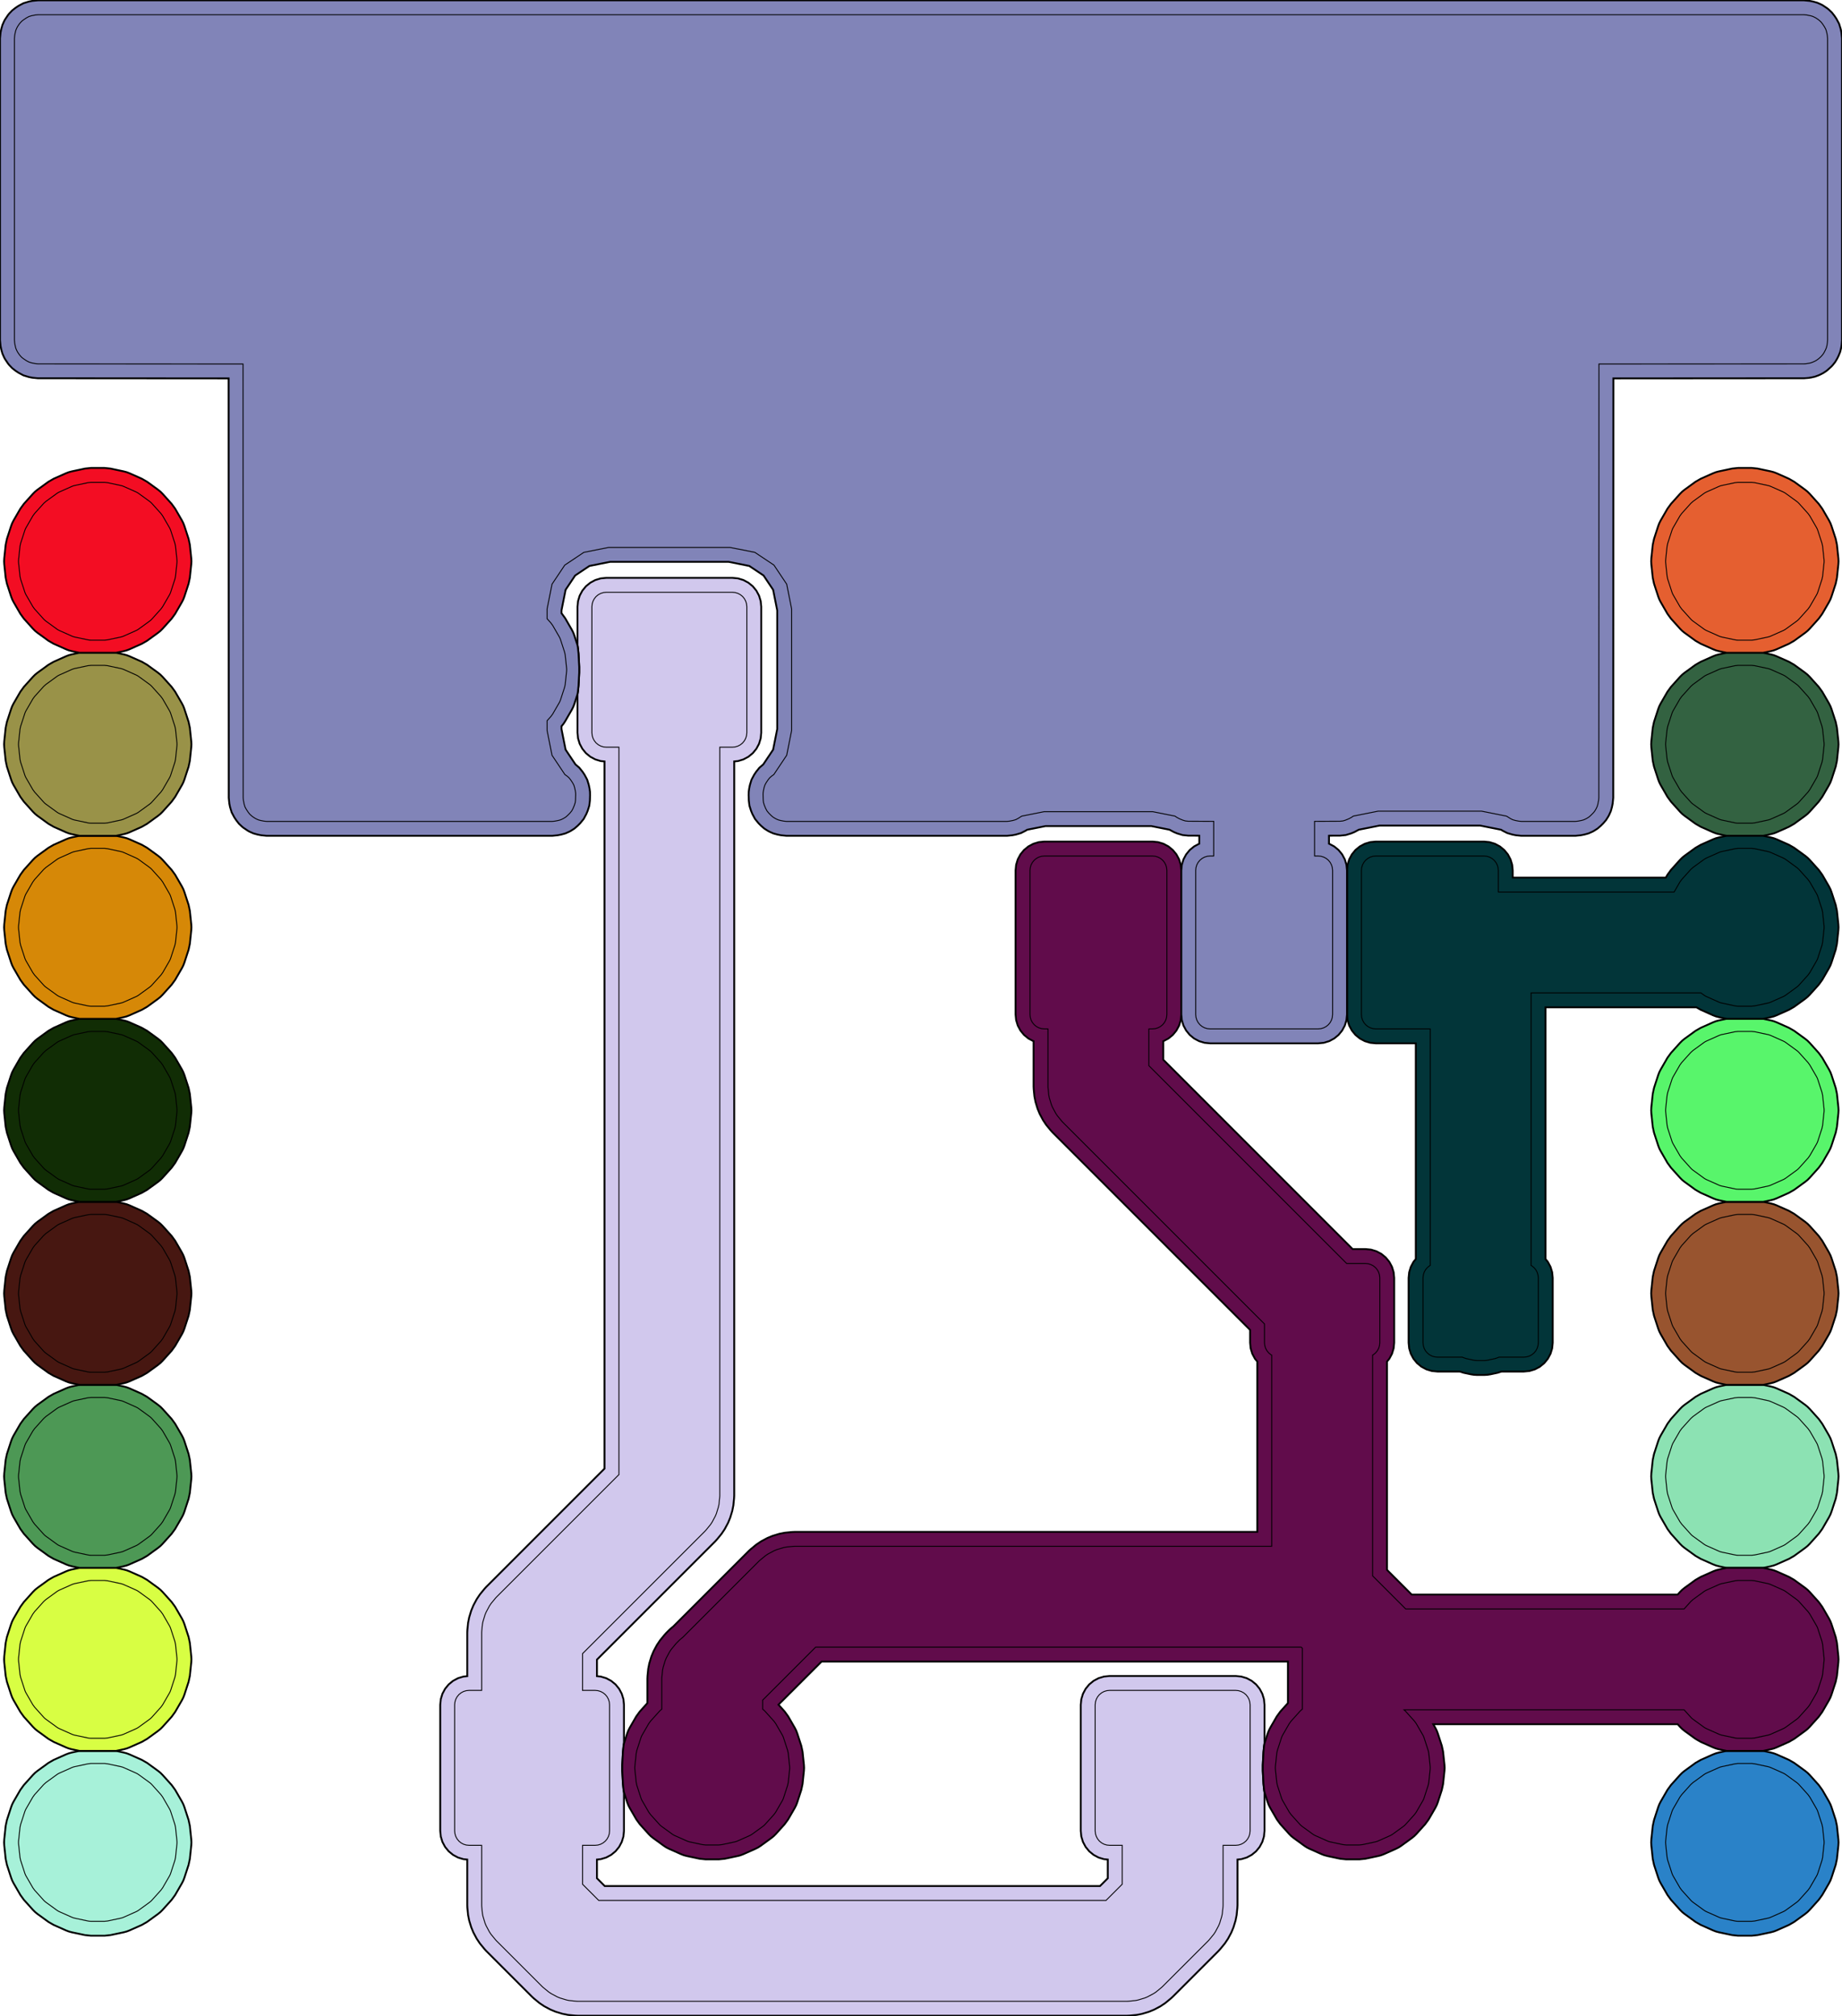 <?xml version="1.0" standalone="no"?>
<!DOCTYPE svg PUBLIC "-//W3C//DTD SVG 1.1//EN"
"http://www.w3.org/Graphics/SVG/1.1/DTD/svg11.dtd">
<svg width="2012" height="2202" viewBox="0 0 2012 2202" version="1.1"
xmlns="http://www.w3.org/2000/svg"
xmlns:xlink="http://www.w3.org/1999/xlink">
<g fill-rule="evenodd"><path d="M 86.795,1912.38 L 93.106,1912.38 L 99.379,1912.38 L 114.184,1912.38 L 120.455,1912.38 L 126.764,1912.38 L 135.211,1914.18 L 138.394,1915.03 L 141.472,1916.21 L 155,1922.23 L 160.699,1925.52 L 172.679,1934.23 L 175.24,1936.3 L 177.57,1938.63 L 187.478,1949.64 L 191.344,1954.96 L 198.748,1967.78 L 200.245,1970.72 L 201.427,1973.8 L 206.002,1987.88 L 207.37,1994.31 L 208.919,2009.04 L 209.091,2012.33 L 208.919,2015.63 L 207.37,2030.35 L 206.002,2036.78 L 201.427,2050.87 L 200.245,2053.94 L 198.748,2056.88 L 191.344,2069.7 L 187.478,2075.03 L 177.57,2086.03 L 175.24,2088.36 L 172.679,2090.44 L 160.699,2099.14 L 155,2102.43 L 141.472,2108.45 L 138.394,2109.63 L 135.211,2110.49 L 120.726,2113.56 L 114.184,2114.25 L 99.379,2114.25 L 92.834,2113.56 L 78.349,2110.49 L 75.165,2109.63 L 72.088,2108.45 L 58.561,2102.43 L 52.862,2099.14 L 40.882,2090.44 L 38.319,2088.36 L 35.99,2086.03 L 26.083,2075.03 L 22.217,2069.7 L 14.813,2056.88 L 13.315,2053.94 L 12.134,2050.87 L 7.558,2036.78 L 6.191,2030.35 L 4.642,2015.63 L 4.47,2012.33 L 4.642,2009.04 L 6.191,1994.31 L 7.558,1987.88 L 12.134,1973.8 L 13.315,1970.72 L 14.813,1967.78 L 22.217,1954.96 L 26.083,1949.64 L 35.99,1938.63 L 38.321,1936.3 L 40.882,1934.23 L 52.862,1925.52 L 58.561,1922.23 L 72.088,1916.21 L 75.165,1915.03 L 78.349,1914.18 L 86.795,1912.38 z " style="fill-opacity:1;fill:rgb(167,241,217);stroke:rgb(0,0,0);stroke-width:2"/></g>
<g fill-rule="evenodd"><path d="M 193.265,2013.98 L 191.715,2028.7 L 191.032,2031.92 L 186.456,2046 L 185.866,2047.54 L 185.117,2049.01 L 177.712,2061.83 L 175.779,2064.49 L 165.872,2075.5 L 164.707,2076.66 L 163.427,2077.7 L 151.447,2086.41 L 150.064,2087.3 L 148.597,2088.05 L 135.069,2094.07 L 133.53,2094.66 L 131.939,2095.09 L 117.454,2098.17 L 114.184,2098.51 L 99.379,2098.51 L 97.732,2098.43 L 96.107,2098.17 L 81.622,2095.09 L 80.028,2094.66 L 78.491,2094.07 L 64.964,2088.05 L 63.495,2087.3 L 62.113,2086.41 L 50.133,2077.7 L 48.852,2076.66 L 47.688,2075.5 L 37.781,2064.49 L 35.848,2061.83 L 28.444,2049.01 L 27.694,2047.54 L 27.105,2046 L 22.529,2031.92 L 21.845,2028.7 L 20.296,2013.98 L 20.21,2012.33 L 20.296,2010.69 L 21.845,1995.96 L 22.529,1992.74 L 27.105,1978.66 L 27.696,1977.12 L 28.444,1975.65 L 35.848,1962.83 L 37.781,1960.17 L 47.688,1949.16 L 50.133,1946.96 L 62.113,1938.26 L 63.495,1937.36 L 64.964,1936.61 L 78.491,1930.59 L 80.028,1930 L 81.622,1929.57 L 96.107,1926.49 L 99.379,1926.15 L 114.184,1926.15 L 117.454,1926.49 L 131.939,1929.57 L 133.53,1930 L 135.069,1930.59 L 148.597,1936.61 L 150.064,1937.36 L 151.447,1938.26 L 163.427,1946.96 L 164.707,1948 L 165.872,1949.16 L 175.779,1960.17 L 177.712,1962.83 L 185.117,1975.65 L 185.864,1977.12 L 186.456,1978.66 L 191.032,1992.74 L 191.715,1995.96 L 193.265,2010.69 L 193.351,2012.33 L 193.265,2013.98 z " style="fill:none;stroke:rgb(0,0,0);stroke-width:1"/></g>
<g fill-rule="evenodd"><path d="M 1885.91,1912.38 L 1892.22,1912.38 L 1898.49,1912.38 L 1913.3,1912.38 L 1919.57,1912.38 L 1925.88,1912.38 L 1934.32,1914.18 L 1937.51,1915.03 L 1940.59,1916.21 L 1954.11,1922.23 L 1959.81,1925.52 L 1971.79,1934.23 L 1974.35,1936.3 L 1976.68,1938.63 L 1986.59,1949.64 L 1990.46,1954.96 L 1997.86,1967.78 L 1999.36,1970.72 L 2000.54,1973.8 L 2005.12,1987.88 L 2006.48,1994.31 L 2008.03,2009.04 L 2008.2,2012.33 L 2008.03,2015.63 L 2006.48,2030.35 L 2005.12,2036.78 L 2000.54,2050.87 L 1999.36,2053.94 L 1997.86,2056.88 L 1990.46,2069.7 L 1986.59,2075.03 L 1976.68,2086.03 L 1974.35,2088.36 L 1971.79,2090.44 L 1959.81,2099.14 L 1954.11,2102.43 L 1940.59,2108.45 L 1937.51,2109.63 L 1934.32,2110.49 L 1919.84,2113.56 L 1913.3,2114.25 L 1898.49,2114.25 L 1891.95,2113.56 L 1877.46,2110.49 L 1874.28,2109.63 L 1871.2,2108.45 L 1857.67,2102.43 L 1851.97,2099.14 L 1839.99,2090.44 L 1837.43,2088.36 L 1835.1,2086.03 L 1825.2,2075.03 L 1821.33,2069.7 L 1813.93,2056.88 L 1812.43,2053.94 L 1811.25,2050.87 L 1806.67,2036.78 L 1805.3,2030.35 L 1803.75,2015.63 L 1803.58,2012.33 L 1803.75,2009.04 L 1805.3,1994.31 L 1806.67,1987.88 L 1811.25,1973.8 L 1812.43,1970.72 L 1813.93,1967.78 L 1821.33,1954.96 L 1825.2,1949.64 L 1835.1,1938.63 L 1837.43,1936.3 L 1839.99,1934.23 L 1851.97,1925.52 L 1857.67,1922.23 L 1871.2,1916.21 L 1874.28,1915.03 L 1877.46,1914.18 L 1885.91,1912.38 z " style="fill-opacity:1;fill:rgb(42,130,200);stroke:rgb(0,0,0);stroke-width:2"/></g>
<g fill-rule="evenodd"><path d="M 1992.38,2013.98 L 1990.83,2028.7 L 1990.14,2031.92 L 1985.57,2046 L 1984.98,2047.54 L 1984.23,2049.01 L 1976.83,2061.83 L 1974.89,2064.49 L 1964.99,2075.5 L 1963.82,2076.66 L 1962.54,2077.7 L 1950.56,2086.41 L 1949.18,2087.3 L 1947.71,2088.05 L 1934.18,2094.07 L 1932.64,2094.66 L 1931.05,2095.09 L 1916.57,2098.17 L 1913.3,2098.51 L 1898.49,2098.51 L 1896.84,2098.43 L 1895.22,2098.17 L 1880.73,2095.09 L 1879.14,2094.66 L 1877.6,2094.07 L 1864.08,2088.05 L 1862.61,2087.3 L 1861.23,2086.41 L 1849.25,2077.7 L 1847.96,2076.66 L 1846.8,2075.5 L 1836.89,2064.49 L 1834.96,2061.83 L 1827.56,2049.01 L 1826.81,2047.54 L 1826.22,2046 L 1821.64,2031.92 L 1820.96,2028.7 L 1819.41,2013.98 L 1819.32,2012.33 L 1819.41,2010.69 L 1820.96,1995.96 L 1821.64,1992.74 L 1826.22,1978.66 L 1826.81,1977.12 L 1827.56,1975.65 L 1834.96,1962.83 L 1836.89,1960.17 L 1846.8,1949.16 L 1849.25,1946.96 L 1861.23,1938.26 L 1862.61,1937.36 L 1864.08,1936.61 L 1877.6,1930.59 L 1879.14,1930 L 1880.73,1929.57 L 1895.22,1926.49 L 1898.49,1926.15 L 1913.3,1926.15 L 1916.57,1926.49 L 1931.05,1929.57 L 1932.64,1930 L 1934.18,1930.59 L 1947.71,1936.61 L 1949.18,1937.36 L 1950.56,1938.26 L 1962.54,1946.96 L 1963.82,1948 L 1964.99,1949.16 L 1974.89,1960.17 L 1976.83,1962.83 L 1984.23,1975.65 L 1984.98,1977.12 L 1985.57,1978.66 L 1990.14,1992.74 L 1990.83,1995.96 L 1992.38,2010.69 L 1992.46,2012.33 L 1992.38,2013.98 z " style="fill:none;stroke:rgb(0,0,0);stroke-width:1"/></g>
<g fill-rule="evenodd"><path d="M 126.758,1912.38 L 120.455,1912.38 L 114.184,1912.38 L 99.379,1912.38 L 93.106,1912.38 L 86.805,1912.38 L 78.349,1910.58 L 75.165,1909.73 L 72.088,1908.55 L 58.561,1902.53 L 52.862,1899.24 L 40.882,1890.53 L 38.319,1888.46 L 35.99,1886.13 L 26.083,1875.12 L 22.217,1869.8 L 14.813,1856.98 L 13.315,1854.04 L 12.134,1850.97 L 7.558,1836.88 L 6.191,1830.45 L 4.642,1815.72 L 4.47,1812.43 L 4.642,1809.14 L 6.191,1794.41 L 7.558,1787.98 L 12.134,1773.89 L 13.315,1770.82 L 14.813,1767.88 L 22.217,1755.06 L 26.083,1749.74 L 35.99,1738.73 L 38.321,1736.4 L 40.882,1734.33 L 52.862,1725.62 L 58.561,1722.33 L 72.088,1716.31 L 75.165,1715.13 L 78.349,1714.28 L 86.799,1712.48 L 93.106,1712.48 L 99.379,1712.48 L 114.184,1712.48 L 120.455,1712.48 L 126.764,1712.48 L 135.211,1714.28 L 138.394,1715.13 L 141.472,1716.31 L 155,1722.33 L 160.699,1725.62 L 172.679,1734.33 L 175.24,1736.4 L 177.57,1738.73 L 187.478,1749.74 L 191.344,1755.06 L 198.748,1767.88 L 200.245,1770.82 L 201.427,1773.89 L 206.002,1787.98 L 207.37,1794.41 L 208.919,1809.14 L 209.091,1812.43 L 208.919,1815.72 L 207.37,1830.45 L 206.002,1836.88 L 201.427,1850.97 L 200.245,1854.04 L 198.748,1856.98 L 191.344,1869.8 L 187.478,1875.12 L 177.57,1886.13 L 175.24,1888.46 L 172.679,1890.53 L 160.699,1899.24 L 155,1902.53 L 141.472,1908.55 L 138.394,1909.73 L 135.211,1910.58 L 126.758,1912.38 z " style="fill-opacity:1;fill:rgb(216,254,67);stroke:rgb(0,0,0);stroke-width:2"/></g>
<g fill-rule="evenodd"><path d="M 193.265,1814.08 L 191.715,1828.8 L 191.032,1832.02 L 186.456,1846.1 L 185.866,1847.64 L 185.117,1849.11 L 177.712,1861.93 L 175.779,1864.59 L 165.872,1875.6 L 164.707,1876.76 L 163.427,1877.8 L 151.447,1886.5 L 150.064,1887.4 L 148.597,1888.15 L 135.069,1894.17 L 133.53,1894.76 L 131.939,1895.19 L 117.454,1898.27 L 114.184,1898.61 L 99.379,1898.61 L 97.732,1898.52 L 96.107,1898.27 L 81.622,1895.19 L 80.028,1894.76 L 78.491,1894.17 L 64.964,1888.15 L 63.495,1887.4 L 62.113,1886.5 L 50.133,1877.8 L 48.852,1876.76 L 47.688,1875.6 L 37.781,1864.59 L 35.848,1861.93 L 28.444,1849.11 L 27.694,1847.64 L 27.105,1846.1 L 22.529,1832.02 L 21.845,1828.8 L 20.296,1814.08 L 20.21,1812.43 L 20.296,1810.78 L 21.845,1796.06 L 22.529,1792.84 L 27.105,1778.76 L 27.696,1777.22 L 28.444,1775.75 L 35.848,1762.93 L 37.781,1760.27 L 47.688,1749.26 L 50.133,1747.06 L 62.113,1738.36 L 63.495,1737.46 L 64.964,1736.71 L 78.491,1730.69 L 80.028,1730.1 L 81.622,1729.67 L 96.107,1726.59 L 99.379,1726.25 L 114.184,1726.25 L 117.454,1726.59 L 131.939,1729.67 L 133.53,1730.1 L 135.069,1730.69 L 148.597,1736.71 L 150.064,1737.46 L 151.447,1738.36 L 163.427,1747.06 L 164.707,1748.1 L 165.872,1749.26 L 175.779,1760.27 L 177.712,1762.93 L 185.117,1775.75 L 185.864,1777.22 L 186.456,1778.76 L 191.032,1792.84 L 191.715,1796.06 L 193.265,1810.78 L 193.351,1812.43 L 193.265,1814.08 z " style="fill:none;stroke:rgb(0,0,0);stroke-width:1"/></g>
<g fill-rule="evenodd"><path d="M 126.758,1712.48 L 120.455,1712.48 L 114.184,1712.48 L 99.379,1712.48 L 93.106,1712.48 L 86.803,1712.48 L 78.349,1710.68 L 75.165,1709.83 L 72.088,1708.65 L 58.561,1702.63 L 52.862,1699.34 L 40.882,1690.63 L 38.319,1688.56 L 35.99,1686.23 L 26.083,1675.22 L 22.217,1669.9 L 14.813,1657.08 L 13.315,1654.14 L 12.134,1651.06 L 7.558,1636.98 L 6.191,1630.55 L 4.642,1615.82 L 4.47,1612.53 L 4.642,1609.24 L 6.191,1594.51 L 7.558,1588.08 L 12.134,1573.99 L 13.315,1570.92 L 14.813,1567.98 L 22.217,1555.16 L 26.083,1549.83 L 35.99,1538.83 L 38.321,1536.5 L 40.882,1534.42 L 52.862,1525.72 L 58.561,1522.43 L 72.088,1516.41 L 75.165,1515.23 L 78.349,1514.37 L 86.799,1512.58 L 93.106,1512.58 L 99.379,1512.58 L 114.184,1512.58 L 120.455,1512.58 L 126.764,1512.58 L 135.211,1514.37 L 138.394,1515.23 L 141.472,1516.41 L 155,1522.43 L 160.699,1525.72 L 172.679,1534.42 L 175.24,1536.5 L 177.57,1538.83 L 187.478,1549.83 L 191.344,1555.16 L 198.748,1567.98 L 200.245,1570.91 L 201.427,1573.99 L 206.002,1588.08 L 207.37,1594.51 L 208.919,1609.24 L 209.091,1612.53 L 208.919,1615.82 L 207.37,1630.55 L 206.002,1636.98 L 201.427,1651.06 L 200.245,1654.14 L 198.748,1657.08 L 191.344,1669.9 L 187.478,1675.22 L 177.57,1686.23 L 175.24,1688.56 L 172.679,1690.63 L 160.699,1699.34 L 155,1702.63 L 141.472,1708.65 L 138.394,1709.83 L 135.211,1710.68 L 126.758,1712.48 z " style="fill-opacity:1;fill:rgb(77,152,85);stroke:rgb(0,0,0);stroke-width:2"/></g>
<g fill-rule="evenodd"><path d="M 193.265,1614.17 L 191.715,1628.9 L 191.032,1632.12 L 186.456,1646.2 L 185.866,1647.74 L 185.117,1649.21 L 177.712,1662.03 L 175.779,1664.69 L 165.872,1675.7 L 164.707,1676.86 L 163.427,1677.9 L 151.447,1686.6 L 150.064,1687.5 L 148.597,1688.25 L 135.069,1694.27 L 133.53,1694.86 L 131.939,1695.29 L 117.454,1698.37 L 114.184,1698.71 L 99.379,1698.71 L 97.732,1698.62 L 96.107,1698.37 L 81.622,1695.29 L 80.028,1694.86 L 78.491,1694.27 L 64.964,1688.25 L 63.495,1687.5 L 62.113,1686.6 L 50.133,1677.9 L 48.852,1676.86 L 47.688,1675.7 L 37.781,1664.69 L 35.848,1662.03 L 28.444,1649.21 L 27.694,1647.74 L 27.105,1646.2 L 22.529,1632.12 L 21.845,1628.9 L 20.296,1614.17 L 20.21,1612.53 L 20.296,1610.88 L 21.845,1596.16 L 22.529,1592.94 L 27.105,1578.86 L 27.696,1577.32 L 28.444,1575.85 L 35.848,1563.03 L 37.781,1560.37 L 47.688,1549.36 L 50.133,1547.16 L 62.113,1538.45 L 63.495,1537.56 L 64.964,1536.81 L 78.491,1530.79 L 80.028,1530.2 L 81.622,1529.77 L 96.107,1526.69 L 99.379,1526.35 L 114.184,1526.35 L 117.454,1526.69 L 131.939,1529.77 L 133.53,1530.2 L 135.069,1530.79 L 148.597,1536.81 L 150.064,1537.56 L 151.447,1538.45 L 163.427,1547.16 L 164.707,1548.2 L 165.872,1549.36 L 175.779,1560.37 L 177.712,1563.03 L 185.117,1575.85 L 185.864,1577.32 L 186.456,1578.86 L 191.032,1592.94 L 191.715,1596.16 L 193.265,1610.88 L 193.351,1612.53 L 193.265,1614.17 z " style="fill:none;stroke:rgb(0,0,0);stroke-width:1"/></g>
<g fill-rule="evenodd"><path d="M 1925.87,1712.48 L 1919.57,1712.48 L 1913.3,1712.48 L 1898.49,1712.48 L 1892.22,1712.48 L 1885.92,1712.48 L 1877.46,1710.68 L 1874.28,1709.83 L 1871.2,1708.65 L 1857.67,1702.63 L 1851.97,1699.34 L 1839.99,1690.63 L 1837.43,1688.56 L 1835.1,1686.23 L 1825.2,1675.22 L 1821.33,1669.9 L 1813.93,1657.08 L 1812.43,1654.14 L 1811.25,1651.06 L 1806.67,1636.98 L 1805.3,1630.55 L 1803.75,1615.82 L 1803.58,1612.53 L 1803.75,1609.24 L 1805.3,1594.51 L 1806.67,1588.08 L 1811.25,1573.99 L 1812.43,1570.92 L 1813.93,1567.98 L 1821.33,1555.16 L 1825.2,1549.83 L 1835.1,1538.83 L 1837.43,1536.5 L 1839.99,1534.42 L 1851.97,1525.72 L 1857.67,1522.43 L 1871.2,1516.41 L 1874.28,1515.23 L 1877.46,1514.37 L 1885.91,1512.58 L 1892.22,1512.58 L 1898.49,1512.58 L 1913.3,1512.58 L 1919.57,1512.58 L 1925.88,1512.58 L 1934.32,1514.37 L 1937.51,1515.23 L 1940.59,1516.41 L 1954.11,1522.43 L 1959.81,1525.72 L 1971.79,1534.42 L 1974.35,1536.5 L 1976.68,1538.83 L 1986.59,1549.83 L 1990.46,1555.16 L 1997.86,1567.98 L 1999.36,1570.91 L 2000.54,1573.99 L 2005.12,1588.08 L 2006.48,1594.51 L 2008.03,1609.24 L 2008.2,1612.53 L 2008.03,1615.82 L 2006.48,1630.55 L 2005.12,1636.98 L 2000.54,1651.06 L 1999.36,1654.14 L 1997.86,1657.08 L 1990.46,1669.9 L 1986.59,1675.22 L 1976.68,1686.23 L 1974.35,1688.56 L 1971.79,1690.63 L 1959.81,1699.34 L 1954.11,1702.63 L 1940.59,1708.65 L 1937.51,1709.83 L 1934.32,1710.68 L 1925.87,1712.48 z " style="fill-opacity:1;fill:rgb(140,226,179);stroke:rgb(0,0,0);stroke-width:2"/></g>
<g fill-rule="evenodd"><path d="M 1992.38,1614.17 L 1990.83,1628.9 L 1990.14,1632.12 L 1985.57,1646.2 L 1984.98,1647.74 L 1984.23,1649.21 L 1976.83,1662.03 L 1974.89,1664.69 L 1964.99,1675.7 L 1963.82,1676.86 L 1962.54,1677.9 L 1950.56,1686.6 L 1949.18,1687.5 L 1947.71,1688.25 L 1934.18,1694.27 L 1932.64,1694.86 L 1931.05,1695.29 L 1916.57,1698.37 L 1913.3,1698.71 L 1898.49,1698.71 L 1896.84,1698.62 L 1895.22,1698.37 L 1880.73,1695.29 L 1879.14,1694.86 L 1877.6,1694.27 L 1864.08,1688.25 L 1862.61,1687.5 L 1861.23,1686.6 L 1849.25,1677.9 L 1847.96,1676.86 L 1846.8,1675.7 L 1836.89,1664.69 L 1834.96,1662.03 L 1827.56,1649.21 L 1826.81,1647.74 L 1826.22,1646.2 L 1821.64,1632.12 L 1820.96,1628.9 L 1819.41,1614.17 L 1819.32,1612.53 L 1819.41,1610.88 L 1820.96,1596.16 L 1821.64,1592.94 L 1826.22,1578.86 L 1826.81,1577.32 L 1827.56,1575.85 L 1834.96,1563.03 L 1836.89,1560.37 L 1846.8,1549.36 L 1849.25,1547.16 L 1861.23,1538.45 L 1862.61,1537.56 L 1864.08,1536.81 L 1877.6,1530.79 L 1879.14,1530.2 L 1880.73,1529.77 L 1895.22,1526.69 L 1898.49,1526.35 L 1913.3,1526.35 L 1916.57,1526.69 L 1931.05,1529.77 L 1932.64,1530.2 L 1934.18,1530.79 L 1947.71,1536.81 L 1949.18,1537.56 L 1950.56,1538.45 L 1962.54,1547.16 L 1963.82,1548.2 L 1964.99,1549.36 L 1974.89,1560.37 L 1976.83,1563.03 L 1984.23,1575.85 L 1984.98,1577.32 L 1985.57,1578.86 L 1990.14,1592.94 L 1990.83,1596.16 L 1992.38,1610.88 L 1992.46,1612.53 L 1992.38,1614.17 z " style="fill:none;stroke:rgb(0,0,0);stroke-width:1"/></g>
<g fill-rule="evenodd"><path d="M 126.758,1512.58 L 120.455,1512.58 L 114.184,1512.58 L 99.379,1512.58 L 93.106,1512.58 L 86.803,1512.58 L 78.349,1510.78 L 75.165,1509.93 L 72.088,1508.75 L 58.561,1502.73 L 52.862,1499.44 L 40.882,1490.73 L 38.319,1488.66 L 35.99,1486.33 L 26.083,1475.32 L 22.217,1470 L 14.813,1457.18 L 13.315,1454.24 L 12.134,1451.16 L 7.558,1437.08 L 6.191,1430.65 L 4.642,1415.92 L 4.47,1412.63 L 4.642,1409.33 L 6.191,1394.61 L 7.558,1388.17 L 12.134,1374.09 L 13.315,1371.01 L 14.813,1368.08 L 22.217,1355.25 L 26.083,1349.93 L 35.99,1338.93 L 38.321,1336.6 L 40.882,1334.52 L 52.862,1325.82 L 58.561,1322.53 L 72.088,1316.51 L 75.165,1315.32 L 78.349,1314.47 L 86.795,1312.68 L 93.106,1312.68 L 99.379,1312.68 L 114.184,1312.68 L 120.455,1312.68 L 126.764,1312.68 L 135.211,1314.47 L 138.394,1315.32 L 141.472,1316.51 L 155,1322.53 L 160.699,1325.82 L 172.679,1334.52 L 175.24,1336.6 L 177.57,1338.93 L 187.478,1349.93 L 191.344,1355.25 L 198.748,1368.08 L 200.245,1371.01 L 201.427,1374.09 L 206.002,1388.17 L 207.37,1394.61 L 208.919,1409.33 L 209.091,1412.63 L 208.919,1415.92 L 207.37,1430.65 L 206.002,1437.08 L 201.427,1451.16 L 200.245,1454.24 L 198.748,1457.18 L 191.344,1470 L 187.478,1475.32 L 177.57,1486.33 L 175.24,1488.66 L 172.679,1490.73 L 160.699,1499.44 L 155,1502.73 L 141.472,1508.75 L 138.394,1509.93 L 135.211,1510.78 L 126.758,1512.58 z " style="fill-opacity:1;fill:rgb(71,23,17);stroke:rgb(0,0,0);stroke-width:2"/></g>
<g fill-rule="evenodd"><path d="M 193.265,1414.27 L 191.715,1429 L 191.032,1432.22 L 186.456,1446.3 L 185.866,1447.84 L 185.117,1449.31 L 177.712,1462.13 L 175.779,1464.79 L 165.872,1475.8 L 164.707,1476.96 L 163.427,1478 L 151.447,1486.7 L 150.064,1487.6 L 148.597,1488.35 L 135.069,1494.37 L 133.53,1494.96 L 131.939,1495.39 L 117.454,1498.46 L 114.184,1498.81 L 99.379,1498.81 L 97.732,1498.72 L 96.107,1498.46 L 81.622,1495.39 L 80.028,1494.96 L 78.491,1494.37 L 64.964,1488.35 L 63.495,1487.6 L 62.113,1486.7 L 50.133,1478 L 48.852,1476.96 L 47.688,1475.8 L 37.781,1464.79 L 35.848,1462.13 L 28.444,1449.31 L 27.694,1447.84 L 27.105,1446.3 L 22.529,1432.22 L 21.845,1429 L 20.296,1414.27 L 20.21,1412.63 L 20.296,1410.98 L 21.845,1396.26 L 22.529,1393.04 L 27.105,1378.95 L 27.696,1377.42 L 28.444,1375.95 L 35.848,1363.12 L 37.781,1360.46 L 47.688,1349.46 L 50.133,1347.26 L 62.113,1338.55 L 63.495,1337.66 L 64.964,1336.91 L 78.491,1330.88 L 80.028,1330.29 L 81.622,1329.87 L 96.107,1326.79 L 99.379,1326.45 L 114.184,1326.45 L 117.454,1326.79 L 131.939,1329.87 L 133.53,1330.29 L 135.069,1330.88 L 148.597,1336.91 L 150.064,1337.66 L 151.447,1338.55 L 163.427,1347.26 L 164.707,1348.29 L 165.872,1349.46 L 175.779,1360.46 L 177.712,1363.12 L 185.117,1375.95 L 185.864,1377.42 L 186.456,1378.95 L 191.032,1393.04 L 191.715,1396.26 L 193.265,1410.98 L 193.351,1412.63 L 193.265,1414.27 z " style="fill:none;stroke:rgb(0,0,0);stroke-width:1"/></g>
<g fill-rule="evenodd"><path d="M 1925.87,1512.58 L 1919.57,1512.58 L 1913.3,1512.58 L 1898.49,1512.58 L 1892.22,1512.58 L 1885.92,1512.58 L 1877.46,1510.78 L 1874.28,1509.93 L 1871.2,1508.75 L 1857.67,1502.73 L 1851.97,1499.44 L 1839.99,1490.73 L 1837.43,1488.66 L 1835.1,1486.33 L 1825.2,1475.32 L 1821.33,1470 L 1813.93,1457.18 L 1812.43,1454.24 L 1811.25,1451.16 L 1806.67,1437.08 L 1805.3,1430.65 L 1803.75,1415.92 L 1803.58,1412.63 L 1803.75,1409.33 L 1805.3,1394.61 L 1806.67,1388.17 L 1811.25,1374.09 L 1812.43,1371.01 L 1813.93,1368.08 L 1821.33,1355.25 L 1825.2,1349.93 L 1835.1,1338.93 L 1837.43,1336.6 L 1839.99,1334.52 L 1851.97,1325.82 L 1857.67,1322.53 L 1871.2,1316.51 L 1874.28,1315.32 L 1877.46,1314.47 L 1885.91,1312.68 L 1892.22,1312.68 L 1898.49,1312.68 L 1913.3,1312.68 L 1919.57,1312.68 L 1925.88,1312.68 L 1934.32,1314.47 L 1937.51,1315.32 L 1940.59,1316.51 L 1954.11,1322.53 L 1959.81,1325.82 L 1971.79,1334.52 L 1974.35,1336.6 L 1976.68,1338.93 L 1986.59,1349.93 L 1990.46,1355.25 L 1997.86,1368.08 L 1999.36,1371.01 L 2000.54,1374.09 L 2005.12,1388.17 L 2006.48,1394.61 L 2008.03,1409.33 L 2008.2,1412.63 L 2008.03,1415.92 L 2006.48,1430.65 L 2005.12,1437.08 L 2000.54,1451.16 L 1999.36,1454.24 L 1997.86,1457.18 L 1990.46,1470 L 1986.59,1475.32 L 1976.68,1486.33 L 1974.35,1488.66 L 1971.79,1490.73 L 1959.81,1499.44 L 1954.11,1502.73 L 1940.59,1508.75 L 1937.51,1509.93 L 1934.32,1510.78 L 1925.87,1512.58 z " style="fill-opacity:1;fill:rgb(152,84,47);stroke:rgb(0,0,0);stroke-width:2"/></g>
<g fill-rule="evenodd"><path d="M 1992.38,1414.27 L 1990.83,1429 L 1990.14,1432.22 L 1985.57,1446.3 L 1984.98,1447.84 L 1984.23,1449.31 L 1976.83,1462.13 L 1974.89,1464.79 L 1964.99,1475.8 L 1963.82,1476.96 L 1962.54,1478 L 1950.56,1486.7 L 1949.18,1487.6 L 1947.71,1488.35 L 1934.18,1494.37 L 1932.64,1494.96 L 1931.05,1495.39 L 1916.57,1498.46 L 1913.3,1498.81 L 1898.49,1498.81 L 1896.84,1498.72 L 1895.22,1498.46 L 1880.73,1495.39 L 1879.14,1494.96 L 1877.6,1494.37 L 1864.08,1488.35 L 1862.61,1487.6 L 1861.23,1486.7 L 1849.25,1478 L 1847.96,1476.96 L 1846.8,1475.8 L 1836.89,1464.79 L 1834.96,1462.13 L 1827.56,1449.31 L 1826.81,1447.84 L 1826.22,1446.3 L 1821.64,1432.22 L 1820.96,1429 L 1819.41,1414.27 L 1819.32,1412.63 L 1819.41,1410.98 L 1820.96,1396.26 L 1821.64,1393.04 L 1826.22,1378.95 L 1826.81,1377.42 L 1827.56,1375.95 L 1834.96,1363.12 L 1836.89,1360.46 L 1846.8,1349.46 L 1849.25,1347.26 L 1861.23,1338.55 L 1862.61,1337.66 L 1864.08,1336.91 L 1877.6,1330.88 L 1879.14,1330.29 L 1880.73,1329.87 L 1895.22,1326.79 L 1898.49,1326.45 L 1913.3,1326.45 L 1916.57,1326.79 L 1931.05,1329.87 L 1932.64,1330.29 L 1934.18,1330.88 L 1947.71,1336.91 L 1949.18,1337.66 L 1950.56,1338.55 L 1962.54,1347.26 L 1963.82,1348.29 L 1964.99,1349.46 L 1974.89,1360.46 L 1976.83,1363.12 L 1984.23,1375.95 L 1984.98,1377.42 L 1985.57,1378.95 L 1990.14,1393.04 L 1990.83,1396.26 L 1992.38,1410.98 L 1992.46,1412.63 L 1992.38,1414.27 z " style="fill:none;stroke:rgb(0,0,0);stroke-width:1"/></g>
<g fill-rule="evenodd"><path d="M 126.758,1312.68 L 120.455,1312.68 L 114.184,1312.68 L 99.379,1312.68 L 93.106,1312.68 L 86.805,1312.68 L 78.349,1310.88 L 75.165,1310.03 L 72.088,1308.85 L 58.561,1302.82 L 52.862,1299.53 L 40.882,1290.83 L 38.319,1288.76 L 35.99,1286.42 L 26.083,1275.42 L 22.217,1270.1 L 14.813,1257.27 L 13.315,1254.34 L 12.134,1251.26 L 7.558,1237.18 L 6.191,1230.74 L 4.642,1216.02 L 4.47,1212.72 L 4.642,1209.43 L 6.191,1194.71 L 7.558,1188.27 L 12.134,1174.19 L 13.315,1171.11 L 14.813,1168.18 L 22.217,1155.35 L 26.083,1150.03 L 35.99,1139.03 L 38.321,1136.7 L 40.882,1134.62 L 52.862,1125.92 L 58.561,1122.63 L 72.088,1116.6 L 75.165,1115.42 L 78.349,1114.57 L 86.799,1112.78 L 93.106,1112.78 L 99.379,1112.78 L 114.184,1112.78 L 120.455,1112.78 L 126.764,1112.78 L 135.211,1114.57 L 138.394,1115.42 L 141.472,1116.6 L 155,1122.63 L 160.699,1125.92 L 172.679,1134.62 L 175.24,1136.69 L 177.57,1139.03 L 187.478,1150.03 L 191.344,1155.35 L 198.748,1168.18 L 200.245,1171.11 L 201.427,1174.19 L 206.002,1188.27 L 207.37,1194.71 L 208.919,1209.43 L 209.091,1212.72 L 208.919,1216.02 L 207.37,1230.74 L 206.002,1237.18 L 201.427,1251.26 L 200.245,1254.34 L 198.748,1257.27 L 191.344,1270.1 L 187.478,1275.42 L 177.57,1286.42 L 175.24,1288.76 L 172.679,1290.83 L 160.699,1299.53 L 155,1302.82 L 141.472,1308.85 L 138.394,1310.03 L 135.211,1310.88 L 126.758,1312.68 z " style="fill-opacity:1;fill:rgb(17,45,5);stroke:rgb(0,0,0);stroke-width:2"/></g>
<g fill-rule="evenodd"><path d="M 193.265,1214.37 L 191.715,1229.1 L 191.032,1232.32 L 186.456,1246.4 L 185.866,1247.94 L 185.117,1249.4 L 177.712,1262.23 L 175.779,1264.89 L 165.872,1275.89 L 164.707,1277.06 L 163.427,1278.1 L 151.447,1286.8 L 150.064,1287.7 L 148.597,1288.45 L 135.069,1294.47 L 133.53,1295.06 L 131.939,1295.48 L 117.454,1298.56 L 114.184,1298.91 L 99.379,1298.91 L 97.732,1298.82 L 96.107,1298.56 L 81.622,1295.48 L 80.028,1295.06 L 78.491,1294.47 L 64.964,1288.45 L 63.495,1287.7 L 62.113,1286.8 L 50.133,1278.1 L 48.852,1277.06 L 47.688,1275.89 L 37.781,1264.89 L 35.848,1262.23 L 28.444,1249.4 L 27.694,1247.94 L 27.105,1246.4 L 22.529,1232.32 L 21.845,1229.1 L 20.296,1214.37 L 20.21,1212.72 L 20.296,1211.08 L 21.845,1196.35 L 22.529,1193.14 L 27.105,1179.05 L 27.696,1177.51 L 28.444,1176.05 L 35.848,1163.22 L 37.781,1160.56 L 47.688,1149.56 L 50.133,1147.36 L 62.113,1138.65 L 63.495,1137.75 L 64.964,1137.01 L 78.491,1130.98 L 80.028,1130.39 L 81.622,1129.97 L 96.107,1126.89 L 99.379,1126.55 L 114.184,1126.55 L 117.454,1126.89 L 131.939,1129.97 L 133.53,1130.39 L 135.069,1130.98 L 148.597,1137.01 L 150.064,1137.75 L 151.447,1138.65 L 163.427,1147.36 L 164.707,1148.39 L 165.872,1149.56 L 175.779,1160.56 L 177.712,1163.22 L 185.117,1176.05 L 185.864,1177.51 L 186.456,1179.05 L 191.032,1193.14 L 191.715,1196.35 L 193.265,1211.08 L 193.351,1212.72 L 193.265,1214.37 z " style="fill:none;stroke:rgb(0,0,0);stroke-width:1"/></g>
<g fill-rule="evenodd"><path d="M 1925.87,1312.68 L 1919.57,1312.68 L 1913.3,1312.68 L 1898.49,1312.68 L 1892.22,1312.68 L 1885.92,1312.68 L 1877.46,1310.88 L 1874.28,1310.03 L 1871.2,1308.85 L 1857.67,1302.82 L 1851.97,1299.53 L 1839.99,1290.83 L 1837.43,1288.76 L 1835.1,1286.42 L 1825.2,1275.42 L 1821.33,1270.1 L 1813.93,1257.27 L 1812.43,1254.34 L 1811.25,1251.26 L 1806.67,1237.18 L 1805.3,1230.74 L 1803.75,1216.02 L 1803.58,1212.72 L 1803.75,1209.43 L 1805.3,1194.71 L 1806.67,1188.27 L 1811.25,1174.19 L 1812.43,1171.11 L 1813.93,1168.18 L 1821.33,1155.35 L 1825.2,1150.03 L 1835.1,1139.03 L 1837.43,1136.7 L 1839.99,1134.62 L 1851.97,1125.92 L 1857.67,1122.63 L 1871.2,1116.6 L 1874.28,1115.42 L 1877.46,1114.57 L 1885.91,1112.78 L 1892.22,1112.78 L 1898.49,1112.78 L 1913.3,1112.78 L 1919.57,1112.78 L 1925.88,1112.78 L 1934.32,1114.57 L 1937.51,1115.42 L 1940.59,1116.6 L 1954.11,1122.63 L 1959.81,1125.92 L 1971.79,1134.62 L 1974.35,1136.69 L 1976.68,1139.03 L 1986.59,1150.03 L 1990.46,1155.35 L 1997.86,1168.18 L 1999.36,1171.11 L 2000.54,1174.19 L 2005.12,1188.27 L 2006.48,1194.71 L 2008.03,1209.43 L 2008.2,1212.72 L 2008.03,1216.02 L 2006.48,1230.74 L 2005.12,1237.18 L 2000.54,1251.26 L 1999.36,1254.34 L 1997.86,1257.27 L 1990.46,1270.1 L 1986.59,1275.42 L 1976.68,1286.42 L 1974.35,1288.76 L 1971.79,1290.83 L 1959.81,1299.53 L 1954.11,1302.82 L 1940.59,1308.85 L 1937.51,1310.03 L 1934.32,1310.88 L 1925.87,1312.68 z " style="fill-opacity:1;fill:rgb(88,245,107);stroke:rgb(0,0,0);stroke-width:2"/></g>
<g fill-rule="evenodd"><path d="M 1992.38,1214.37 L 1990.83,1229.1 L 1990.14,1232.32 L 1985.57,1246.4 L 1984.98,1247.94 L 1984.23,1249.4 L 1976.83,1262.23 L 1974.89,1264.89 L 1964.99,1275.89 L 1963.82,1277.06 L 1962.54,1278.1 L 1950.56,1286.8 L 1949.18,1287.7 L 1947.71,1288.45 L 1934.18,1294.47 L 1932.64,1295.06 L 1931.05,1295.48 L 1916.57,1298.56 L 1913.3,1298.91 L 1898.49,1298.91 L 1896.84,1298.82 L 1895.22,1298.56 L 1880.73,1295.48 L 1879.14,1295.06 L 1877.6,1294.47 L 1864.08,1288.45 L 1862.61,1287.7 L 1861.23,1286.8 L 1849.25,1278.1 L 1847.96,1277.06 L 1846.8,1275.89 L 1836.89,1264.89 L 1834.96,1262.23 L 1827.56,1249.4 L 1826.81,1247.94 L 1826.22,1246.4 L 1821.64,1232.32 L 1820.96,1229.1 L 1819.41,1214.37 L 1819.32,1212.72 L 1819.41,1211.08 L 1820.96,1196.35 L 1821.64,1193.14 L 1826.22,1179.05 L 1826.81,1177.51 L 1827.56,1176.05 L 1834.96,1163.22 L 1836.89,1160.56 L 1846.8,1149.56 L 1849.25,1147.36 L 1861.23,1138.65 L 1862.61,1137.75 L 1864.08,1137.01 L 1877.6,1130.98 L 1879.14,1130.39 L 1880.73,1129.97 L 1895.22,1126.89 L 1898.49,1126.55 L 1913.3,1126.55 L 1916.57,1126.89 L 1931.05,1129.97 L 1932.64,1130.39 L 1934.18,1130.98 L 1947.71,1137.01 L 1949.18,1137.75 L 1950.56,1138.65 L 1962.54,1147.36 L 1963.82,1148.39 L 1964.99,1149.56 L 1974.89,1160.56 L 1976.83,1163.22 L 1984.23,1176.05 L 1984.98,1177.51 L 1985.57,1179.05 L 1990.14,1193.14 L 1990.83,1196.35 L 1992.38,1211.08 L 1992.46,1212.72 L 1992.38,1214.37 z " style="fill:none;stroke:rgb(0,0,0);stroke-width:1"/></g>
<g fill-rule="evenodd"><path d="M 126.758,1112.78 L 120.455,1112.78 L 114.184,1112.78 L 99.379,1112.78 L 93.106,1112.78 L 86.803,1112.78 L 78.349,1110.98 L 75.165,1110.13 L 72.088,1108.95 L 58.561,1102.92 L 52.862,1099.63 L 40.882,1090.93 L 38.319,1088.85 L 35.99,1086.52 L 26.083,1075.52 L 22.217,1070.2 L 14.813,1057.37 L 13.315,1054.44 L 12.134,1051.36 L 7.558,1037.28 L 6.191,1030.84 L 4.642,1016.12 L 4.47,1012.82 L 4.642,1009.53 L 6.191,994.806 L 7.558,988.372 L 12.134,974.288 L 13.315,971.212 L 14.813,968.275 L 22.217,955.452 L 26.083,950.13 L 35.99,939.126 L 38.321,936.795 L 40.882,934.72 L 52.862,926.016 L 58.561,922.726 L 72.088,916.703 L 75.165,915.521 L 78.349,914.67 L 86.799,912.875 L 93.106,912.875 L 99.379,912.875 L 114.184,912.875 L 120.455,912.875 L 126.764,912.875 L 135.211,914.67 L 138.394,915.521 L 141.472,916.703 L 155,922.726 L 160.699,926.016 L 172.679,934.72 L 175.24,936.793 L 177.57,939.126 L 187.478,950.13 L 191.344,955.452 L 198.748,968.275 L 200.245,971.21 L 201.427,974.288 L 206.002,988.372 L 207.37,994.806 L 208.919,1009.53 L 209.091,1012.82 L 208.919,1016.12 L 207.37,1030.84 L 206.002,1037.28 L 201.427,1051.36 L 200.245,1054.44 L 198.748,1057.37 L 191.344,1070.2 L 187.478,1075.52 L 177.57,1086.52 L 175.24,1088.85 L 172.679,1090.93 L 160.699,1099.63 L 155,1102.92 L 141.472,1108.95 L 138.394,1110.13 L 135.211,1110.98 L 126.758,1112.78 z " style="fill-opacity:1;fill:rgb(214,136,7);stroke:rgb(0,0,0);stroke-width:2"/></g>
<g fill-rule="evenodd"><path d="M 193.265,1014.47 L 191.715,1029.2 L 191.032,1032.41 L 186.456,1046.5 L 185.866,1048.03 L 185.117,1049.5 L 177.712,1062.33 L 175.779,1064.99 L 165.872,1075.99 L 164.707,1077.16 L 163.427,1078.2 L 151.447,1086.9 L 150.064,1087.8 L 148.597,1088.54 L 135.069,1094.57 L 133.53,1095.16 L 131.939,1095.58 L 117.454,1098.66 L 114.184,1099.01 L 99.379,1099.01 L 97.732,1098.92 L 96.107,1098.66 L 81.622,1095.58 L 80.028,1095.16 L 78.491,1094.57 L 64.964,1088.54 L 63.495,1087.79 L 62.113,1086.9 L 50.133,1078.2 L 48.852,1077.16 L 47.688,1075.99 L 37.781,1064.99 L 35.848,1062.33 L 28.444,1049.5 L 27.694,1048.03 L 27.105,1046.5 L 22.529,1032.41 L 21.845,1029.2 L 20.296,1014.47 L 20.21,1012.82 L 20.296,1011.18 L 21.845,996.454 L 22.529,993.235 L 27.105,979.152 L 27.696,977.613 L 28.444,976.146 L 35.848,963.322 L 37.781,960.661 L 47.688,949.657 L 50.133,947.454 L 62.113,938.75 L 63.495,937.852 L 64.964,937.105 L 78.491,931.082 L 80.028,930.492 L 81.622,930.066 L 96.107,926.988 L 99.379,926.644 L 114.184,926.644 L 117.454,926.988 L 131.939,930.066 L 133.53,930.492 L 135.069,931.082 L 148.597,937.105 L 150.064,937.852 L 151.447,938.75 L 163.427,947.454 L 164.707,948.491 L 165.872,949.657 L 175.779,960.661 L 177.712,963.322 L 185.117,976.146 L 185.864,977.613 L 186.456,979.152 L 191.032,993.235 L 191.715,996.454 L 193.265,1011.18 L 193.351,1012.82 L 193.265,1014.47 z " style="fill:none;stroke:rgb(0,0,0);stroke-width:1"/></g>
<g fill-rule="evenodd"><path d="M 126.758,912.875 L 120.455,912.875 L 114.184,912.875 L 99.379,912.875 L 93.106,912.875 L 86.803,912.875 L 78.349,911.078 L 75.165,910.226 L 72.088,909.045 L 58.561,903.022 L 52.862,899.731 L 40.882,891.028 L 38.319,888.953 L 35.99,886.622 L 26.083,875.617 L 22.217,870.296 L 14.813,857.472 L 13.315,854.536 L 12.134,851.459 L 7.558,837.376 L 6.191,830.941 L 4.642,816.216 L 4.47,812.922 L 4.642,809.63 L 6.191,794.905 L 7.558,788.47 L 12.134,774.387 L 13.315,771.311 L 14.813,768.374 L 22.217,755.55 L 26.083,750.229 L 35.99,739.224 L 38.321,736.894 L 40.882,734.819 L 52.862,726.115 L 58.561,722.824 L 72.088,716.801 L 75.165,715.62 L 78.349,714.768 L 86.799,712.973 L 93.106,712.973 L 99.379,712.973 L 114.184,712.973 L 120.455,712.973 L 126.764,712.973 L 135.211,714.768 L 138.394,715.62 L 141.472,716.801 L 155,722.824 L 160.699,726.115 L 172.679,734.819 L 175.24,736.892 L 177.57,739.224 L 187.478,750.229 L 191.344,755.55 L 198.748,768.374 L 200.245,771.309 L 201.427,774.387 L 206.002,788.47 L 207.37,794.905 L 208.919,809.63 L 209.091,812.922 L 208.919,816.216 L 207.37,830.941 L 206.002,837.376 L 201.427,851.459 L 200.245,854.536 L 198.748,857.472 L 191.344,870.296 L 187.478,875.617 L 177.57,886.622 L 175.24,888.953 L 172.679,891.028 L 160.699,899.731 L 155,903.022 L 141.472,909.045 L 138.394,910.226 L 135.211,911.078 L 126.758,912.875 z " style="fill-opacity:1;fill:rgb(153,146,72);stroke:rgb(0,0,0);stroke-width:2"/></g>
<g fill-rule="evenodd"><path d="M 193.265,814.569 L 191.715,829.294 L 191.032,832.512 L 186.456,846.595 L 185.866,848.133 L 185.117,849.602 L 177.712,862.426 L 175.779,865.086 L 165.872,876.091 L 164.707,877.256 L 163.427,878.294 L 151.447,886.998 L 150.064,887.895 L 148.597,888.643 L 135.069,894.666 L 133.53,895.255 L 131.939,895.681 L 117.454,898.76 L 114.184,899.106 L 99.379,899.106 L 97.732,899.018 L 96.107,898.76 L 81.622,895.681 L 80.028,895.255 L 78.491,894.666 L 64.964,888.643 L 63.495,887.893 L 62.113,886.998 L 50.133,878.294 L 48.852,877.254 L 47.688,876.091 L 37.781,865.086 L 35.848,862.426 L 28.444,849.602 L 27.694,848.133 L 27.105,846.595 L 22.529,832.512 L 21.845,829.294 L 20.296,814.569 L 20.21,812.922 L 20.296,811.277 L 21.845,796.552 L 22.529,793.334 L 27.105,779.251 L 27.696,777.711 L 28.444,776.244 L 35.848,763.42 L 37.781,760.76 L 47.688,749.755 L 50.133,747.552 L 62.113,738.849 L 63.495,737.951 L 64.964,737.203 L 78.491,731.18 L 80.028,730.591 L 81.622,730.165 L 96.107,727.086 L 99.379,726.743 L 114.184,726.743 L 117.454,727.086 L 131.939,730.165 L 133.53,730.591 L 135.069,731.18 L 148.597,737.203 L 150.064,737.951 L 151.447,738.849 L 163.427,747.552 L 164.707,748.59 L 165.872,749.755 L 175.779,760.76 L 177.712,763.42 L 185.117,776.244 L 185.864,777.711 L 186.456,779.251 L 191.032,793.334 L 191.715,796.552 L 193.265,811.277 L 193.351,812.922 L 193.265,814.569 z " style="fill:none;stroke:rgb(0,0,0);stroke-width:1"/></g>
<g fill-rule="evenodd"><path d="M 1925.87,912.875 L 1919.57,912.875 L 1913.3,912.875 L 1898.49,912.875 L 1892.22,912.875 L 1885.92,912.875 L 1877.46,911.078 L 1874.28,910.226 L 1871.2,909.045 L 1857.67,903.022 L 1851.97,899.731 L 1839.99,891.028 L 1837.43,888.953 L 1835.1,886.622 L 1825.2,875.617 L 1821.33,870.296 L 1813.93,857.472 L 1812.43,854.536 L 1811.25,851.459 L 1806.67,837.376 L 1805.3,830.941 L 1803.75,816.216 L 1803.58,812.922 L 1803.75,809.63 L 1805.3,794.905 L 1806.67,788.47 L 1811.25,774.387 L 1812.43,771.311 L 1813.93,768.374 L 1821.33,755.55 L 1825.2,750.229 L 1835.1,739.224 L 1837.43,736.894 L 1839.99,734.819 L 1851.97,726.115 L 1857.67,722.824 L 1871.2,716.801 L 1874.28,715.62 L 1877.46,714.768 L 1885.91,712.973 L 1892.22,712.973 L 1898.49,712.973 L 1913.3,712.973 L 1919.57,712.973 L 1925.88,712.973 L 1934.32,714.768 L 1937.51,715.62 L 1940.59,716.801 L 1954.11,722.824 L 1959.81,726.115 L 1971.79,734.819 L 1974.35,736.892 L 1976.68,739.224 L 1986.59,750.229 L 1990.46,755.55 L 1997.86,768.374 L 1999.36,771.309 L 2000.54,774.387 L 2005.12,788.47 L 2006.48,794.905 L 2008.03,809.63 L 2008.2,812.922 L 2008.03,816.216 L 2006.48,830.941 L 2005.12,837.376 L 2000.54,851.459 L 1999.36,854.536 L 1997.86,857.472 L 1990.46,870.296 L 1986.59,875.617 L 1976.68,886.622 L 1974.35,888.953 L 1971.79,891.028 L 1959.81,899.731 L 1954.11,903.022 L 1940.59,909.045 L 1937.51,910.226 L 1934.32,911.078 L 1925.87,912.875 z " style="fill-opacity:1;fill:rgb(51,98,65);stroke:rgb(0,0,0);stroke-width:2"/></g>
<g fill-rule="evenodd"><path d="M 1992.38,814.569 L 1990.83,829.294 L 1990.14,832.512 L 1985.57,846.595 L 1984.98,848.133 L 1984.23,849.602 L 1976.83,862.426 L 1974.89,865.086 L 1964.99,876.091 L 1963.82,877.256 L 1962.54,878.294 L 1950.56,886.998 L 1949.18,887.895 L 1947.71,888.643 L 1934.18,894.666 L 1932.64,895.255 L 1931.05,895.681 L 1916.57,898.76 L 1913.3,899.106 L 1898.49,899.106 L 1896.84,899.018 L 1895.22,898.76 L 1880.73,895.681 L 1879.14,895.255 L 1877.6,894.666 L 1864.08,888.643 L 1862.61,887.893 L 1861.23,886.998 L 1849.25,878.294 L 1847.96,877.254 L 1846.8,876.091 L 1836.89,865.086 L 1834.96,862.426 L 1827.56,849.602 L 1826.81,848.133 L 1826.22,846.595 L 1821.64,832.512 L 1820.96,829.294 L 1819.41,814.569 L 1819.32,812.922 L 1819.41,811.277 L 1820.96,796.552 L 1821.64,793.334 L 1826.22,779.251 L 1826.81,777.711 L 1827.56,776.244 L 1834.96,763.42 L 1836.89,760.76 L 1846.8,749.755 L 1849.25,747.552 L 1861.23,738.849 L 1862.61,737.951 L 1864.08,737.203 L 1877.6,731.18 L 1879.14,730.591 L 1880.73,730.165 L 1895.22,727.086 L 1898.49,726.743 L 1913.3,726.743 L 1916.57,727.086 L 1931.05,730.165 L 1932.64,730.591 L 1934.18,731.18 L 1947.71,737.203 L 1949.18,737.951 L 1950.56,738.849 L 1962.54,747.552 L 1963.82,748.59 L 1964.99,749.755 L 1974.89,760.76 L 1976.83,763.42 L 1984.23,776.244 L 1984.98,777.711 L 1985.57,779.251 L 1990.14,793.334 L 1990.83,796.552 L 1992.38,811.277 L 1992.46,812.922 L 1992.38,814.569 z " style="fill:none;stroke:rgb(0,0,0);stroke-width:1"/></g>
<g fill-rule="evenodd"><path d="M 126.758,712.973 L 120.455,712.973 L 114.184,712.973 L 99.379,712.973 L 93.106,712.973 L 86.803,712.973 L 78.349,711.176 L 75.165,710.325 L 72.088,709.143 L 58.561,703.12 L 52.862,699.83 L 40.882,691.126 L 38.319,689.051 L 35.99,686.72 L 26.083,675.716 L 22.217,670.394 L 14.813,657.571 L 13.315,654.634 L 12.134,651.558 L 7.558,637.475 L 6.191,631.04 L 4.642,616.315 L 4.47,613.021 L 4.642,609.728 L 6.191,595.003 L 7.558,588.569 L 12.134,574.486 L 13.315,571.409 L 14.813,568.473 L 22.217,555.649 L 26.083,550.328 L 35.99,539.323 L 38.321,536.992 L 40.882,534.917 L 52.862,526.213 L 58.561,522.923 L 72.088,516.9 L 75.165,515.719 L 78.349,514.867 L 92.834,511.789 L 99.379,511.101 L 114.184,511.101 L 120.726,511.789 L 135.211,514.867 L 138.394,515.719 L 141.472,516.9 L 155,522.923 L 160.699,526.213 L 172.679,534.917 L 175.24,536.99 L 177.57,539.323 L 187.478,550.328 L 191.344,555.649 L 198.748,568.473 L 200.245,571.407 L 201.427,574.486 L 206.002,588.569 L 207.37,595.003 L 208.919,609.728 L 209.091,613.021 L 208.919,616.315 L 207.37,631.04 L 206.002,637.475 L 201.427,651.558 L 200.245,654.634 L 198.748,657.571 L 191.344,670.394 L 187.478,675.716 L 177.57,686.72 L 175.24,689.051 L 172.679,691.126 L 160.699,699.83 L 155,703.12 L 141.472,709.143 L 138.394,710.325 L 135.211,711.176 L 126.758,712.973 z " style="fill-opacity:1;fill:rgb(243,13,35);stroke:rgb(0,0,0);stroke-width:2"/></g>
<g fill-rule="evenodd"><path d="M 193.265,614.668 L 191.715,629.393 L 191.032,632.611 L 186.456,646.694 L 185.866,648.231 L 185.117,649.701 L 177.712,662.524 L 175.779,665.185 L 165.872,676.189 L 164.707,677.355 L 163.427,678.392 L 151.447,687.096 L 150.064,687.994 L 148.597,688.741 L 135.069,694.764 L 133.53,695.354 L 131.939,695.78 L 117.454,698.858 L 114.184,699.204 L 99.379,699.204 L 97.732,699.116 L 96.107,698.858 L 81.622,695.78 L 80.028,695.354 L 78.491,694.764 L 64.964,688.741 L 63.495,687.992 L 62.113,687.096 L 50.133,678.392 L 48.852,677.353 L 47.688,676.189 L 37.781,665.185 L 35.848,662.524 L 28.444,649.701 L 27.694,648.231 L 27.105,646.694 L 22.529,632.611 L 21.845,629.393 L 20.296,614.668 L 20.21,613.021 L 20.296,611.375 L 21.845,596.651 L 22.529,593.432 L 27.105,579.349 L 27.696,577.81 L 28.444,576.343 L 35.848,563.519 L 37.781,560.858 L 47.688,549.854 L 50.133,547.651 L 62.113,538.947 L 63.495,538.05 L 64.964,537.302 L 78.491,531.279 L 80.028,530.689 L 81.622,530.263 L 96.107,527.185 L 99.379,526.841 L 114.184,526.841 L 117.454,527.185 L 131.939,530.263 L 133.53,530.689 L 135.069,531.279 L 148.597,537.302 L 150.064,538.05 L 151.447,538.947 L 163.427,547.651 L 164.707,548.688 L 165.872,549.854 L 175.779,560.858 L 177.712,563.519 L 185.117,576.343 L 185.864,577.81 L 186.456,579.349 L 191.032,593.432 L 191.715,596.651 L 193.265,611.375 L 193.351,613.021 L 193.265,614.668 z " style="fill:none;stroke:rgb(0,0,0);stroke-width:1"/></g>
<g fill-rule="evenodd"><path d="M 1925.87,712.973 L 1919.57,712.973 L 1913.3,712.973 L 1898.49,712.973 L 1892.22,712.973 L 1885.92,712.973 L 1877.46,711.176 L 1874.28,710.325 L 1871.2,709.143 L 1857.67,703.12 L 1851.97,699.83 L 1839.99,691.126 L 1837.43,689.051 L 1835.1,686.72 L 1825.2,675.716 L 1821.33,670.394 L 1813.93,657.571 L 1812.43,654.634 L 1811.25,651.558 L 1806.67,637.475 L 1805.3,631.04 L 1803.75,616.315 L 1803.58,613.021 L 1803.75,609.728 L 1805.3,595.003 L 1806.67,588.569 L 1811.25,574.486 L 1812.43,571.409 L 1813.93,568.473 L 1821.33,555.649 L 1825.2,550.328 L 1835.1,539.323 L 1837.43,536.992 L 1839.99,534.917 L 1851.97,526.213 L 1857.67,522.923 L 1871.2,516.9 L 1874.28,515.719 L 1877.46,514.867 L 1891.95,511.789 L 1898.49,511.101 L 1913.3,511.101 L 1919.84,511.789 L 1934.32,514.867 L 1937.51,515.719 L 1940.59,516.9 L 1954.11,522.923 L 1959.81,526.213 L 1971.79,534.917 L 1974.35,536.99 L 1976.68,539.323 L 1986.59,550.328 L 1990.46,555.649 L 1997.86,568.473 L 1999.36,571.407 L 2000.54,574.486 L 2005.12,588.569 L 2006.48,595.003 L 2008.03,609.728 L 2008.2,613.021 L 2008.03,616.315 L 2006.48,631.04 L 2005.12,637.475 L 2000.54,651.558 L 1999.36,654.634 L 1997.86,657.571 L 1990.46,670.394 L 1986.59,675.716 L 1976.68,686.72 L 1974.35,689.051 L 1971.79,691.126 L 1959.81,699.83 L 1954.11,703.12 L 1940.59,709.143 L 1937.51,710.325 L 1934.32,711.176 L 1925.87,712.973 z " style="fill-opacity:1;fill:rgb(229,95,48);stroke:rgb(0,0,0);stroke-width:2"/></g>
<g fill-rule="evenodd"><path d="M 1992.38,614.668 L 1990.83,629.393 L 1990.14,632.611 L 1985.57,646.694 L 1984.98,648.231 L 1984.23,649.701 L 1976.83,662.524 L 1974.89,665.185 L 1964.99,676.189 L 1963.82,677.355 L 1962.54,678.392 L 1950.56,687.096 L 1949.18,687.994 L 1947.71,688.741 L 1934.18,694.764 L 1932.64,695.354 L 1931.05,695.78 L 1916.57,698.858 L 1913.3,699.204 L 1898.49,699.204 L 1896.84,699.116 L 1895.22,698.858 L 1880.73,695.78 L 1879.14,695.354 L 1877.6,694.764 L 1864.08,688.741 L 1862.61,687.992 L 1861.23,687.096 L 1849.25,678.392 L 1847.96,677.353 L 1846.8,676.189 L 1836.89,665.185 L 1834.96,662.524 L 1827.56,649.701 L 1826.81,648.231 L 1826.22,646.694 L 1821.64,632.611 L 1820.96,629.393 L 1819.41,614.668 L 1819.32,613.021 L 1819.41,611.375 L 1820.96,596.651 L 1821.64,593.432 L 1826.22,579.349 L 1826.81,577.81 L 1827.56,576.343 L 1834.96,563.519 L 1836.89,560.858 L 1846.8,549.854 L 1849.25,547.651 L 1861.23,538.947 L 1862.61,538.05 L 1864.08,537.302 L 1877.6,531.279 L 1879.14,530.689 L 1880.73,530.263 L 1895.22,527.185 L 1898.49,526.841 L 1913.3,526.841 L 1916.57,527.185 L 1931.05,530.263 L 1932.64,530.689 L 1934.18,531.279 L 1947.71,537.302 L 1949.18,538.05 L 1950.56,538.947 L 1962.54,547.651 L 1963.82,548.688 L 1964.99,549.854 L 1974.89,560.858 L 1976.83,563.519 L 1984.23,576.343 L 1984.98,577.81 L 1985.57,579.349 L 1990.14,593.432 L 1990.83,596.651 L 1992.38,611.375 L 1992.46,613.021 L 1992.38,614.668 z " style="fill:none;stroke:rgb(0,0,0);stroke-width:1"/></g>
<g fill-rule="evenodd"><path d="M 1230.89,2201.64 L 631.185,2201.64 L 628.092,2201.49 L 620.414,2200.73 L 614.369,2199.53 L 606.987,2197.29 L 601.284,2194.92 L 594.481,2191.29 L 589.349,2187.86 L 583.386,2182.97 L 581.097,2180.89 L 531.122,2130.92 L 529.043,2128.62 L 524.15,2122.66 L 520.725,2117.53 L 517.089,2110.73 L 514.728,2105.03 L 512.489,2097.65 L 511.284,2091.59 L 510.528,2083.92 L 510.378,2080.83 L 510.378,2031.06 L 506.204,2030.64 L 500.299,2028.85 L 494.856,2025.94 L 490.086,2022.03 L 486.172,2017.26 L 483.262,2011.81 L 481.471,2005.91 L 480.867,1999.77 L 480.867,1862.04 L 481.471,1855.9 L 483.262,1850 L 486.172,1844.55 L 490.086,1839.78 L 494.856,1835.87 L 500.299,1832.96 L 506.204,1831.17 L 510.378,1830.76 L 510.378,1783.34 L 510.528,1780.26 L 511.284,1772.58 L 512.487,1766.53 L 514.726,1759.14 L 517.089,1753.44 L 520.725,1746.64 L 524.154,1741.51 L 529.047,1735.54 L 531.122,1733.25 L 660.304,1604.07 L 660.304,831.647 L 656.131,831.235 L 650.225,829.444 L 644.782,826.533 L 640.012,822.619 L 636.098,817.85 L 633.188,812.406 L 631.397,806.501 L 630.793,800.36 L 630.793,758.255 L 631.245,755.4 L 631.92,748.988 L 632.676,734.593 L 632.676,728.402 L 631.92,714.007 L 631.245,707.594 L 630.793,704.741 L 630.793,662.636 L 631.397,656.493 L 633.188,650.588 L 636.098,645.145 L 640.012,640.375 L 644.782,636.461 L 650.225,633.55 L 656.131,631.759 L 662.273,631.156 L 799.998,631.156 L 806.139,631.759 L 812.044,633.55 L 817.487,636.461 L 822.257,640.375 L 826.171,645.145 L 829.081,650.588 L 830.872,656.493 L 831.478,662.636 L 831.478,800.36 L 830.872,806.501 L 829.081,812.406 L 826.171,817.85 L 822.257,822.619 L 817.487,826.533 L 812.044,829.444 L 806.139,831.235 L 801.967,831.645 L 801.967,1633.42 L 801.813,1636.51 L 801.055,1644.18 L 799.854,1650.23 L 797.615,1657.61 L 795.252,1663.31 L 791.616,1670.12 L 788.187,1675.25 L 783.294,1681.21 L 781.219,1683.5 L 652.041,1812.68 L 652.041,1830.76 L 656.212,1831.17 L 662.118,1832.96 L 667.561,1835.87 L 672.331,1839.78 L 676.245,1844.55 L 679.155,1850 L 680.946,1855.9 L 681.552,1862.04 L 681.552,1904.13 L 681.096,1907 L 680.421,1913.42 L 679.667,1927.81 L 679.667,1934 L 680.421,1948.4 L 681.096,1954.81 L 681.552,1957.68 L 681.552,1999.77 L 680.946,2005.91 L 679.155,2011.81 L 676.245,2017.26 L 672.331,2022.03 L 667.561,2025.94 L 662.118,2028.85 L 656.212,2030.64 L 652.041,2031.05 L 652.041,2051.49 L 660.524,2059.98 L 1201.55,2059.98 L 1210.03,2051.49 L 1210.03,2031.06 L 1205.86,2030.64 L 1199.95,2028.85 L 1194.51,2025.94 L 1189.74,2022.03 L 1185.83,2017.26 L 1182.92,2011.81 L 1181.13,2005.91 L 1180.52,1999.77 L 1180.52,1862.04 L 1181.13,1855.9 L 1182.92,1850 L 1185.83,1844.55 L 1189.74,1839.78 L 1194.51,1835.87 L 1199.95,1832.96 L 1205.86,1831.17 L 1212,1830.56 L 1349.73,1830.56 L 1355.87,1831.17 L 1361.77,1832.96 L 1367.22,1835.87 L 1371.99,1839.78 L 1375.9,1844.55 L 1378.81,1850 L 1380.6,1855.9 L 1381.21,1862.04 L 1381.21,1904.13 L 1380.75,1907 L 1380.08,1913.42 L 1379.32,1927.81 L 1379.32,1934 L 1380.08,1948.4 L 1380.75,1954.81 L 1381.21,1957.68 L 1381.21,1999.77 L 1380.6,2005.91 L 1378.81,2011.81 L 1375.9,2017.26 L 1371.99,2022.03 L 1367.22,2025.94 L 1361.77,2028.85 L 1355.87,2030.64 L 1351.7,2031.05 L 1351.7,2080.83 L 1351.54,2083.92 L 1350.78,2091.6 L 1349.58,2097.64 L 1347.34,2105.03 L 1344.98,2110.73 L 1341.34,2117.53 L 1337.92,2122.66 L 1333.02,2128.63 L 1330.95,2130.92 L 1280.97,2180.89 L 1278.68,2182.97 L 1272.72,2187.86 L 1267.59,2191.29 L 1260.79,2194.92 L 1255.08,2197.29 L 1247.7,2199.53 L 1241.66,2200.73 L 1233.98,2201.49 L 1230.89,2201.64 z " style="fill-opacity:1;fill:rgb(209,200,237);stroke:rgb(0,0,0);stroke-width:2"/></g>
<g fill-rule="evenodd"><path d="M 654.004,2075.72 L 1208.07,2075.72 L 1225.77,2058.01 L 1225.77,2015.51 L 1212,2015.51 L 1208.93,2015.21 L 1205.98,2014.31 L 1203.26,2012.85 L 1200.87,2010.9 L 1198.91,2008.51 L 1197.46,2005.79 L 1196.56,2002.84 L 1196.26,1999.77 L 1196.26,1862.04 L 1196.56,1858.97 L 1197.46,1856.02 L 1198.91,1853.3 L 1200.87,1850.91 L 1203.26,1848.96 L 1205.98,1847.5 L 1208.93,1846.61 L 1212,1846.3 L 1349.73,1846.3 L 1352.8,1846.61 L 1355.75,1847.5 L 1358.47,1848.96 L 1360.86,1850.91 L 1362.81,1853.3 L 1364.27,1856.02 L 1365.16,1858.97 L 1365.47,1862.04 L 1365.47,1999.77 L 1365.16,2002.84 L 1364.27,2005.79 L 1362.81,2008.51 L 1360.86,2010.9 L 1358.47,2012.85 L 1355.75,2014.31 L 1352.8,2015.21 L 1349.73,2015.51 L 1335.96,2015.51 L 1335.96,2080.83 L 1335.88,2082.38 L 1335.12,2090.05 L 1334.52,2093.08 L 1332.28,2100.46 L 1331.1,2103.31 L 1327.46,2110.11 L 1325.75,2112.68 L 1320.85,2118.64 L 1319.82,2119.79 L 1269.84,2169.76 L 1268.7,2170.8 L 1262.74,2175.69 L 1260.17,2177.41 L 1253.37,2181.04 L 1250.52,2182.22 L 1243.13,2184.46 L 1240.11,2185.06 L 1232.43,2185.82 L 1230.89,2185.9 L 631.185,2185.9 L 629.638,2185.82 L 621.959,2185.06 L 618.937,2184.46 L 611.554,2182.22 L 608.704,2181.04 L 601.901,2177.41 L 599.335,2175.69 L 593.371,2170.8 L 592.228,2169.76 L 542.253,2119.79 L 541.213,2118.64 L 536.32,2112.68 L 534.606,2110.11 L 530.97,2103.31 L 529.791,2100.46 L 527.552,2093.08 L 526.948,2090.05 L 526.193,2082.37 L 526.119,2080.83 L 526.119,2015.51 L 512.347,2015.51 L 509.275,2015.21 L 506.322,2014.31 L 503.602,2012.85 L 501.217,2010.9 L 499.26,2008.51 L 497.805,2005.79 L 496.909,2002.84 L 496.607,1999.77 L 496.607,1862.04 L 496.909,1858.97 L 497.805,1856.02 L 499.26,1853.3 L 501.217,1850.91 L 503.602,1848.96 L 506.322,1847.5 L 509.275,1846.61 L 512.347,1846.3 L 526.119,1846.3 L 526.119,1783.34 L 526.193,1781.8 L 526.948,1774.12 L 527.55,1771.09 L 529.789,1763.71 L 530.97,1760.86 L 534.606,1754.06 L 536.322,1751.49 L 541.215,1745.53 L 542.253,1744.38 L 676.045,1610.59 L 676.045,816.1 L 662.273,816.1 L 659.201,815.797 L 656.248,814.901 L 653.528,813.446 L 651.143,811.489 L 649.186,809.104 L 647.731,806.383 L 646.835,803.431 L 646.533,800.36 L 646.533,662.636 L 646.835,659.564 L 647.731,656.611 L 649.186,653.89 L 651.143,651.506 L 653.528,649.549 L 656.248,648.093 L 659.201,647.198 L 662.273,646.896 L 799.998,646.896 L 803.068,647.198 L 806.021,648.093 L 808.741,649.549 L 811.126,651.506 L 813.083,653.89 L 814.538,656.611 L 815.434,659.564 L 815.738,662.636 L 815.738,800.36 L 815.434,803.431 L 814.538,806.383 L 813.083,809.104 L 811.126,811.489 L 808.741,813.446 L 806.021,814.901 L 803.068,815.797 L 799.998,816.1 L 786.226,816.1 L 786.226,1633.42 L 786.148,1634.96 L 785.391,1642.64 L 784.791,1645.66 L 782.552,1653.04 L 781.371,1655.89 L 777.735,1662.7 L 776.019,1665.26 L 771.126,1671.22 L 770.088,1672.37 L 636.3,1806.16 L 636.3,1846.3 L 650.071,1846.3 L 653.142,1846.61 L 656.095,1847.5 L 658.815,1848.96 L 661.2,1850.91 L 663.157,1853.3 L 664.612,1856.02 L 665.508,1858.97 L 665.812,1862.04 L 665.812,1999.77 L 665.508,2002.84 L 664.612,2005.79 L 663.157,2008.51 L 661.2,2010.9 L 658.815,2012.85 L 656.095,2014.31 L 653.142,2015.21 L 650.071,2015.51 L 636.3,2015.51 L 636.3,2058.01 L 654.004,2075.72 z " style="fill:none;stroke:rgb(0,0,0);stroke-width:1"/></g>
<g fill-rule="evenodd"><path d="M 1925.87,1912.38 L 1919.57,1912.38 L 1913.3,1912.38 L 1898.49,1912.38 L 1892.22,1912.38 L 1885.92,1912.38 L 1877.46,1910.58 L 1874.28,1909.73 L 1871.2,1908.55 L 1857.67,1902.53 L 1851.97,1899.24 L 1839.99,1890.53 L 1837.43,1888.46 L 1835.1,1886.13 L 1832.52,1883.26 L 1565.54,1883.26 L 1567.79,1887.16 L 1569.28,1890.09 L 1570.47,1893.17 L 1574.91,1906.86 L 1576.28,1913.3 L 1577.79,1927.61 L 1577.96,1930.9 L 1577.79,1934.2 L 1576.28,1948.51 L 1574.91,1954.95 L 1570.47,1968.64 L 1569.28,1971.72 L 1567.79,1974.66 L 1560.59,1987.12 L 1556.72,1992.45 L 1547.09,2003.15 L 1544.76,2005.47 L 1542.2,2007.55 L 1530.55,2016.01 L 1527.79,2017.81 L 1524.85,2019.3 L 1511.7,2025.16 L 1508.62,2026.34 L 1505.44,2027.19 L 1491.36,2030.18 L 1484.81,2030.87 L 1470.42,2030.87 L 1463.88,2030.18 L 1449.79,2027.19 L 1446.61,2026.34 L 1443.53,2025.16 L 1430.38,2019.3 L 1427.44,2017.81 L 1424.68,2016.01 L 1413.04,2007.55 L 1410.47,2005.47 L 1408.14,2003.15 L 1398.51,1992.45 L 1394.64,1987.12 L 1387.44,1974.66 L 1385.95,1971.72 L 1384.77,1968.64 L 1381.21,1957.68 L 1380.75,1954.81 L 1380.08,1948.4 L 1379.32,1934 L 1379.32,1927.81 L 1380.08,1913.42 L 1380.75,1907 L 1381.21,1904.14 L 1384.77,1893.17 L 1385.95,1890.09 L 1387.44,1887.16 L 1394.64,1874.69 L 1398.51,1869.37 L 1406.79,1860.18 L 1406.79,1814.82 L 897.41,1814.82 L 850.339,1861.89 L 857.067,1869.37 L 860.936,1874.69 L 868.134,1887.16 L 869.629,1890.09 L 870.811,1893.17 L 875.258,1906.86 L 876.626,1913.3 L 878.131,1927.61 L 878.303,1930.9 L 878.131,1934.2 L 876.626,1948.51 L 875.258,1954.95 L 870.811,1968.64 L 869.629,1971.72 L 868.134,1974.66 L 860.936,1987.12 L 857.067,1992.45 L 847.434,2003.15 L 845.103,2005.47 L 842.543,2007.55 L 830.896,2016.01 L 828.132,2017.81 L 825.195,2019.3 L 812.044,2025.16 L 808.967,2026.34 L 805.785,2027.19 L 791.702,2030.18 L 785.159,2030.87 L 770.766,2030.87 L 764.221,2030.18 L 750.138,2027.19 L 746.954,2026.34 L 743.879,2025.16 L 730.728,2019.3 L 727.789,2017.81 L 725.027,2016.01 L 713.38,2007.55 L 710.818,2005.47 L 708.489,2003.15 L 698.855,1992.45 L 694.987,1987.12 L 687.789,1974.66 L 686.294,1971.72 L 685.112,1968.64 L 681.552,1957.68 L 681.096,1954.81 L 680.421,1948.4 L 679.667,1934 L 679.667,1927.81 L 680.421,1913.42 L 681.096,1907 L 681.55,1904.14 L 685.112,1893.17 L 686.294,1890.09 L 687.789,1887.16 L 694.987,1874.69 L 698.855,1869.37 L 707.131,1860.18 L 707.131,1833.52 L 707.281,1830.43 L 708.037,1822.76 L 709.24,1816.7 L 711.479,1809.32 L 713.842,1803.62 L 717.478,1796.81 L 720.907,1791.68 L 725.8,1785.72 L 727.875,1783.43 L 731.024,1780.28 L 733.312,1778.21 L 735.373,1776.52 L 817.987,1693.9 L 820.276,1691.83 L 826.239,1686.94 L 831.37,1683.51 L 838.173,1679.87 L 843.876,1677.51 L 851.258,1675.27 L 857.311,1674.07 L 864.99,1673.31 L 868.074,1673.16 L 1373.34,1673.16 L 1373.34,1487.18 L 1370.77,1484.06 L 1367.86,1478.61 L 1366.07,1472.71 L 1365.47,1466.57 L 1365.47,1452.62 L 1149.71,1236.87 L 1147.63,1234.57 L 1142.74,1228.61 L 1139.32,1223.48 L 1135.68,1216.68 L 1133.32,1210.98 L 1131.08,1203.6 L 1129.87,1197.54 L 1129.12,1189.87 L 1128.97,1186.78 L 1128.97,1137.24 L 1128.73,1137.17 L 1123.28,1134.26 L 1118.51,1130.34 L 1114.6,1125.57 L 1111.69,1120.13 L 1109.9,1114.22 L 1109.3,1108.08 L 1109.3,950.68 L 1109.9,944.537 L 1111.69,938.632 L 1114.6,933.189 L 1118.51,928.419 L 1123.28,924.505 L 1128.73,921.594 L 1134.63,919.803 L 1140.78,919.2 L 1258.83,919.2 L 1264.97,919.803 L 1270.87,921.594 L 1276.31,924.505 L 1281.08,928.419 L 1285,933.189 L 1287.91,938.632 L 1289.7,944.537 L 1290.31,950.68 L 1290.31,1108.08 L 1289.7,1114.22 L 1287.91,1120.13 L 1285,1125.57 L 1281.08,1130.34 L 1276.31,1134.26 L 1270.87,1137.17 L 1270.63,1137.24 L 1270.63,1157.44 L 1477.44,1364.26 L 1491.39,1364.26 L 1497.53,1364.86 L 1503.43,1366.65 L 1508.88,1369.56 L 1513.65,1373.48 L 1517.56,1378.25 L 1520.47,1383.69 L 1522.26,1389.6 L 1522.87,1395.74 L 1522.87,1466.57 L 1522.26,1472.71 L 1520.47,1478.61 L 1517.56,1484.06 L 1515,1487.18 L 1515,1714.65 L 1541.95,1741.6 L 1832.52,1741.6 L 1835.1,1738.73 L 1837.43,1736.4 L 1839.99,1734.33 L 1851.97,1725.62 L 1857.67,1722.33 L 1871.2,1716.31 L 1874.28,1715.13 L 1877.46,1714.28 L 1885.91,1712.48 L 1892.22,1712.48 L 1898.49,1712.48 L 1913.3,1712.48 L 1919.57,1712.48 L 1925.88,1712.48 L 1934.32,1714.28 L 1937.51,1715.13 L 1940.59,1716.31 L 1954.11,1722.33 L 1959.81,1725.62 L 1971.79,1734.33 L 1974.35,1736.4 L 1976.68,1738.73 L 1986.59,1749.74 L 1990.46,1755.06 L 1997.86,1767.88 L 1999.36,1770.82 L 2000.54,1773.89 L 2005.12,1787.98 L 2006.48,1794.41 L 2008.03,1809.14 L 2008.2,1812.43 L 2008.03,1815.72 L 2006.48,1830.45 L 2005.12,1836.88 L 2000.54,1850.97 L 1999.36,1854.04 L 1997.86,1856.98 L 1990.46,1869.8 L 1986.59,1875.12 L 1976.68,1886.13 L 1974.35,1888.46 L 1971.79,1890.53 L 1959.81,1899.24 L 1954.11,1902.53 L 1940.59,1908.55 L 1937.51,1909.73 L 1934.32,1910.58 L 1925.87,1912.38 z " style="fill-opacity:1;fill:rgb(97,12,75);stroke:rgb(0,0,0);stroke-width:2"/></g>
<g fill-rule="evenodd"><path d="M 1254.89,1163.96 L 1470.92,1380 L 1491.39,1380 L 1494.46,1380.3 L 1497.41,1381.2 L 1500.13,1382.65 L 1502.52,1384.61 L 1504.47,1386.99 L 1505.93,1389.71 L 1506.83,1392.67 L 1507.13,1395.74 L 1507.13,1466.57 L 1506.83,1469.64 L 1505.93,1472.59 L 1504.47,1475.31 L 1502.52,1477.7 L 1500.13,1479.65 L 1499.26,1480.12 L 1499.26,1721.17 L 1535.43,1757.34 L 1839.53,1757.34 L 1846.8,1749.26 L 1849.25,1747.06 L 1861.23,1738.36 L 1862.61,1737.46 L 1864.08,1736.71 L 1877.6,1730.69 L 1879.14,1730.1 L 1880.73,1729.67 L 1895.22,1726.59 L 1898.49,1726.25 L 1913.3,1726.25 L 1916.57,1726.59 L 1931.05,1729.67 L 1932.64,1730.1 L 1934.18,1730.69 L 1947.71,1736.71 L 1949.18,1737.46 L 1950.56,1738.36 L 1962.54,1747.06 L 1963.82,1748.1 L 1964.99,1749.26 L 1974.89,1760.27 L 1976.83,1762.93 L 1984.23,1775.75 L 1984.98,1777.22 L 1985.57,1778.76 L 1990.14,1792.84 L 1990.83,1796.06 L 1992.38,1810.78 L 1992.46,1812.43 L 1992.38,1814.08 L 1990.83,1828.8 L 1990.14,1832.02 L 1985.57,1846.1 L 1984.98,1847.64 L 1984.23,1849.11 L 1976.83,1861.93 L 1974.89,1864.59 L 1964.99,1875.6 L 1963.82,1876.76 L 1962.54,1877.8 L 1950.56,1886.5 L 1949.18,1887.4 L 1947.71,1888.15 L 1934.18,1894.17 L 1932.64,1894.76 L 1931.05,1895.19 L 1916.57,1898.27 L 1913.3,1898.61 L 1898.49,1898.61 L 1896.84,1898.52 L 1895.22,1898.27 L 1880.73,1895.19 L 1879.14,1894.76 L 1877.6,1894.17 L 1864.08,1888.15 L 1862.61,1887.4 L 1861.23,1886.5 L 1849.25,1877.8 L 1847.96,1876.76 L 1846.8,1875.6 L 1839.53,1867.52 L 1533.59,1867.52 L 1534.23,1868.03 L 1535.39,1869.2 L 1545.02,1879.9 L 1546.96,1882.56 L 1554.16,1895.03 L 1554.91,1896.49 L 1555.5,1898.04 L 1559.94,1911.73 L 1560.63,1914.94 L 1562.13,1929.26 L 1562.22,1930.9 L 1562.13,1932.55 L 1560.63,1946.87 L 1559.94,1950.09 L 1555.5,1963.78 L 1554.91,1965.32 L 1554.16,1966.79 L 1546.96,1979.25 L 1545.02,1981.91 L 1535.39,1992.61 L 1534.23,1993.78 L 1532.95,1994.82 L 1521.3,2003.28 L 1519.92,2004.17 L 1518.45,2004.92 L 1505.3,2010.78 L 1503.76,2011.37 L 1502.17,2011.79 L 1488.08,2014.79 L 1484.81,2015.13 L 1470.42,2015.13 L 1467.15,2014.79 L 1453.07,2011.79 L 1451.47,2011.37 L 1449.94,2010.78 L 1436.78,2004.92 L 1435.31,2004.17 L 1433.93,2003.28 L 1422.29,1994.82 L 1421.01,1993.78 L 1419.84,1992.61 L 1410.21,1981.91 L 1408.27,1979.25 L 1401.08,1966.79 L 1400.33,1965.31 L 1399.74,1963.78 L 1395.29,1950.09 L 1394.61,1946.87 L 1393.1,1932.55 L 1393.02,1930.9 L 1393.1,1929.26 L 1394.61,1914.94 L 1395.29,1911.73 L 1399.74,1898.04 L 1400.33,1896.5 L 1401.08,1895.03 L 1408.27,1882.56 L 1410.21,1879.9 L 1419.84,1869.2 L 1421.01,1868.03 L 1422.29,1867 L 1422.53,1866.82 L 1422.53,1800.26 L 1421.35,1799.08 L 890.889,1799.08 L 833.053,1856.92 L 833.053,1866.82 L 833.291,1867 L 834.571,1868.03 L 835.736,1869.2 L 845.369,1879.9 L 847.304,1882.56 L 854.503,1895.03 L 855.25,1896.49 L 855.84,1898.04 L 860.288,1911.73 L 860.972,1914.94 L 862.477,1929.26 L 862.563,1930.9 L 862.477,1932.55 L 860.972,1946.87 L 860.288,1950.09 L 855.84,1963.78 L 855.25,1965.32 L 854.503,1966.79 L 847.304,1979.25 L 845.369,1981.91 L 835.736,1992.61 L 834.571,1993.78 L 833.291,1994.82 L 821.645,2003.28 L 820.262,2004.17 L 818.794,2004.92 L 805.643,2010.78 L 804.104,2011.37 L 802.512,2011.79 L 788.429,2014.79 L 785.159,2015.13 L 770.766,2015.13 L 767.494,2014.79 L 753.411,2011.79 L 751.817,2011.37 L 750.28,2010.78 L 737.129,2004.92 L 735.659,2004.17 L 734.278,2003.28 L 722.632,1994.82 L 721.35,1993.78 L 720.187,1992.61 L 710.554,1981.91 L 708.619,1979.25 L 701.42,1966.79 L 700.673,1965.31 L 700.083,1963.78 L 695.635,1950.09 L 694.951,1946.87 L 693.446,1932.55 L 693.36,1930.9 L 693.446,1929.26 L 694.951,1914.94 L 695.635,1911.73 L 700.083,1898.04 L 700.673,1896.5 L 701.42,1895.03 L 708.619,1882.56 L 710.554,1879.9 L 720.187,1869.2 L 721.352,1868.03 L 722.634,1867 L 722.872,1866.82 L 722.872,1833.52 L 722.946,1831.98 L 723.701,1824.3 L 724.303,1821.27 L 726.542,1813.89 L 727.723,1811.04 L 731.359,1804.24 L 733.075,1801.67 L 737.968,1795.71 L 739.006,1794.56 L 742.154,1791.41 L 743.298,1790.38 L 745.96,1788.19 L 829.117,1705.03 L 830.261,1704 L 836.224,1699.1 L 838.79,1697.39 L 845.593,1693.75 L 848.444,1692.57 L 855.826,1690.33 L 858.853,1689.73 L 866.531,1688.97 L 868.074,1688.9 L 1389.08,1688.9 L 1389.08,1480.12 L 1388.2,1479.65 L 1385.82,1477.7 L 1383.86,1475.31 L 1382.4,1472.59 L 1381.51,1469.64 L 1381.21,1466.57 L 1381.21,1446.1 L 1160.84,1225.74 L 1159.8,1224.59 L 1154.91,1218.63 L 1153.2,1216.06 L 1149.56,1209.26 L 1148.38,1206.41 L 1146.14,1199.03 L 1145.54,1196 L 1144.78,1188.32 L 1144.71,1186.78 L 1144.71,1123.82 L 1140.78,1123.82 L 1137.7,1123.52 L 1134.75,1122.62 L 1132.03,1121.17 L 1129.65,1119.21 L 1127.69,1116.83 L 1126.23,1114.11 L 1125.34,1111.15 L 1125.04,1108.08 L 1125.04,950.68 L 1125.34,947.608 L 1126.23,944.655 L 1127.69,941.934 L 1129.65,939.55 L 1132.03,937.593 L 1134.75,936.137 L 1137.7,935.242 L 1140.78,934.94 L 1258.83,934.94 L 1261.9,935.242 L 1264.85,936.137 L 1267.57,937.593 L 1269.95,939.55 L 1271.91,941.934 L 1273.37,944.655 L 1274.26,947.608 L 1274.57,950.68 L 1274.57,1108.08 L 1274.26,1111.15 L 1273.37,1114.11 L 1271.91,1116.83 L 1269.95,1119.21 L 1267.57,1121.17 L 1264.85,1122.62 L 1261.9,1123.52 L 1258.83,1123.82 L 1254.89,1123.82 L 1254.89,1163.96 z " style="fill:none;stroke:rgb(0,0,0);stroke-width:1"/></g>
<g fill-rule="evenodd"><path d="M 1925.87,1112.78 L 1919.57,1112.78 L 1913.3,1112.78 L 1898.49,1112.78 L 1892.22,1112.78 L 1885.92,1112.78 L 1877.46,1110.98 L 1874.28,1110.13 L 1871.2,1108.95 L 1857.67,1102.92 L 1852.98,1100.21 L 1688.14,1100.21 L 1688.14,1375.12 L 1690.71,1378.25 L 1693.62,1383.69 L 1695.41,1389.6 L 1696.01,1395.74 L 1696.01,1466.57 L 1695.41,1472.71 L 1693.62,1478.61 L 1690.71,1484.06 L 1686.79,1488.83 L 1682.02,1492.74 L 1676.58,1495.65 L 1670.67,1497.44 L 1664.53,1498.05 L 1640.08,1498.05 L 1636.02,1499.37 L 1627.97,1501.08 L 1624.71,1501.59 L 1621.42,1501.77 L 1613.2,1501.77 L 1609.9,1501.59 L 1606.65,1501.08 L 1598.6,1499.37 L 1594.54,1498.05 L 1570.09,1498.05 L 1563.95,1497.44 L 1558.04,1495.65 L 1552.6,1492.74 L 1547.83,1488.83 L 1543.92,1484.06 L 1541.01,1478.61 L 1539.22,1472.71 L 1538.61,1466.57 L 1538.61,1395.74 L 1539.22,1389.6 L 1541.01,1383.69 L 1543.92,1378.25 L 1546.48,1375.12 L 1546.48,1139.56 L 1502.8,1139.56 L 1496.66,1138.96 L 1490.75,1137.17 L 1485.31,1134.26 L 1480.54,1130.34 L 1476.63,1125.57 L 1473.72,1120.13 L 1471.93,1114.22 L 1471.32,1108.08 L 1471.32,950.68 L 1471.93,944.537 L 1473.72,938.632 L 1476.63,933.189 L 1480.54,928.419 L 1485.31,924.505 L 1490.75,921.594 L 1496.66,919.803 L 1502.8,919.2 L 1620.85,919.2 L 1626.99,919.803 L 1632.9,921.594 L 1638.34,924.505 L 1643.11,928.419 L 1647.03,933.189 L 1649.94,938.632 L 1651.73,944.537 L 1652.33,950.68 L 1652.33,958.55 L 1819.54,958.55 L 1821.33,955.452 L 1825.2,950.13 L 1835.1,939.126 L 1837.43,936.795 L 1839.99,934.72 L 1851.97,926.016 L 1857.67,922.726 L 1871.2,916.703 L 1874.28,915.521 L 1877.46,914.67 L 1885.91,912.875 L 1892.22,912.875 L 1898.49,912.875 L 1913.3,912.875 L 1919.57,912.875 L 1925.88,912.875 L 1934.32,914.67 L 1937.51,915.521 L 1940.59,916.703 L 1954.11,922.726 L 1959.81,926.016 L 1971.79,934.72 L 1974.35,936.793 L 1976.68,939.126 L 1986.59,950.13 L 1990.46,955.452 L 1997.86,968.275 L 1999.36,971.21 L 2000.54,974.288 L 2005.12,988.372 L 2006.48,994.806 L 2008.03,1009.53 L 2008.2,1012.82 L 2008.03,1016.12 L 2006.48,1030.84 L 2005.12,1037.28 L 2000.54,1051.36 L 1999.36,1054.44 L 1997.86,1057.37 L 1990.46,1070.2 L 1986.59,1075.52 L 1976.68,1086.52 L 1974.35,1088.85 L 1971.79,1090.93 L 1959.81,1099.63 L 1954.11,1102.92 L 1940.59,1108.95 L 1937.51,1110.13 L 1934.32,1110.98 L 1925.87,1112.78 z " style="fill-opacity:1;fill:rgb(2,53,57);stroke:rgb(0,0,0);stroke-width:2"/></g>
<g fill-rule="evenodd"><path d="M 1636.59,974.29 L 1828.63,974.29 L 1834.96,963.322 L 1836.89,960.661 L 1846.8,949.657 L 1849.25,947.454 L 1861.23,938.75 L 1862.61,937.852 L 1864.08,937.105 L 1877.6,931.082 L 1879.14,930.492 L 1880.73,930.066 L 1895.22,926.988 L 1898.49,926.644 L 1913.3,926.644 L 1916.57,926.988 L 1931.05,930.066 L 1932.64,930.492 L 1934.18,931.082 L 1947.71,937.105 L 1949.18,937.852 L 1950.56,938.75 L 1962.54,947.454 L 1963.82,948.491 L 1964.99,949.657 L 1974.89,960.661 L 1976.83,963.322 L 1984.23,976.146 L 1984.98,977.613 L 1985.57,979.152 L 1990.14,993.235 L 1990.83,996.454 L 1992.38,1011.18 L 1992.46,1012.82 L 1992.38,1014.47 L 1990.83,1029.2 L 1990.14,1032.41 L 1985.57,1046.5 L 1984.98,1048.03 L 1984.23,1049.5 L 1976.83,1062.33 L 1974.89,1064.99 L 1964.99,1075.99 L 1963.82,1077.16 L 1962.54,1078.2 L 1950.56,1086.9 L 1949.18,1087.8 L 1947.71,1088.54 L 1934.18,1094.57 L 1932.64,1095.16 L 1931.05,1095.58 L 1916.57,1098.66 L 1913.3,1099.01 L 1898.49,1099.01 L 1896.84,1098.92 L 1895.22,1098.66 L 1880.73,1095.58 L 1879.14,1095.16 L 1877.6,1094.57 L 1864.08,1088.54 L 1862.61,1087.79 L 1861.23,1086.9 L 1857.89,1084.47 L 1672.38,1084.47 L 1672.4,1084.87 L 1672.4,1382.18 L 1673.28,1382.65 L 1675.66,1384.61 L 1677.62,1386.99 L 1679.07,1389.71 L 1679.97,1392.67 L 1680.27,1395.74 L 1680.27,1466.57 L 1679.97,1469.64 L 1679.07,1472.59 L 1677.62,1475.31 L 1675.66,1477.7 L 1673.28,1479.65 L 1670.56,1481.11 L 1667.6,1482 L 1664.53,1482.31 L 1637.32,1482.31 L 1635.87,1482.96 L 1632.74,1483.97 L 1624.7,1485.68 L 1623.07,1485.94 L 1621.42,1486.03 L 1613.2,1486.03 L 1611.55,1485.94 L 1609.92,1485.68 L 1601.88,1483.97 L 1598.75,1482.96 L 1597.3,1482.31 L 1570.09,1482.31 L 1567.02,1482 L 1564.07,1481.11 L 1561.35,1479.65 L 1558.96,1477.7 L 1557,1475.31 L 1555.55,1472.59 L 1554.65,1469.64 L 1554.35,1466.57 L 1554.35,1395.74 L 1554.65,1392.67 L 1555.55,1389.71 L 1557,1386.99 L 1558.96,1384.61 L 1561.35,1382.65 L 1562.22,1382.18 L 1562.22,1123.82 L 1502.8,1123.82 L 1499.73,1123.52 L 1496.78,1122.62 L 1494.06,1121.17 L 1491.67,1119.21 L 1489.72,1116.83 L 1488.26,1114.11 L 1487.36,1111.15 L 1487.06,1108.08 L 1487.06,950.68 L 1487.36,947.608 L 1488.26,944.655 L 1489.72,941.934 L 1491.67,939.55 L 1494.06,937.593 L 1496.78,936.137 L 1499.73,935.242 L 1502.8,934.94 L 1620.85,934.94 L 1623.92,935.242 L 1626.88,936.137 L 1629.6,937.593 L 1631.98,939.55 L 1633.94,941.934 L 1635.39,944.655 L 1636.29,947.608 L 1636.59,950.68 L 1636.59,974.29 z " style="fill:none;stroke:rgb(0,0,0);stroke-width:1"/></g>
<g fill-rule="evenodd"><path d="M 0,371.676 L 0,41.838 L 0.602,35.707 L 1.361,31.881 L 2.599,27.409 L 4.478,23.167 L 5.401,21.44 L 8.828,16.315 L 10.071,14.8 L 13.264,11.445 L 16.914,8.595 L 20.156,6.428 L 25.605,3.515 L 31.518,1.724 L 35.345,0.964 L 41.476,0.363 L 1970.52,0.363 L 1976.66,0.964 L 1980.48,1.724 L 1984.95,2.961 L 1989.19,4.84 L 1990.92,5.764 L 1996.04,9.19 L 1997.56,10.434 L 2000.91,13.624 L 2003.76,17.276 L 2005.93,20.519 L 2008.84,25.96 L 2010.63,31.865 L 2011.39,35.691 L 2012,41.838 L 2012,371.676 L 2011.61,376.605 L 2011.12,379.694 L 2009.97,384.495 L 2008.08,389.059 L 2006.66,391.844 L 2004.55,395.384 L 2002,398.618 L 2000.6,400.172 L 1995.74,404.553 L 1994.05,405.783 L 1991.27,407.588 L 1988.32,409.091 L 1986.41,409.941 L 1982.55,411.364 L 1978.54,412.272 L 1975.45,412.761 L 1970.54,413.149 L 1762.28,413.289 L 1762.12,871.437 L 1761.52,877.576 L 1760.75,881.4 L 1759.52,885.862 L 1757.64,890.094 L 1756.72,891.821 L 1754.24,895.731 L 1751.22,899.237 L 1748.46,901.996 L 1744.95,905.021 L 1741.04,907.497 L 1739.31,908.421 L 1735.08,910.298 L 1730.62,911.533 L 1726.8,912.295 L 1720.65,912.903 L 1661.89,912.903 L 1655.75,912.297 L 1651.92,911.535 L 1646.38,909.89 L 1641.23,907.26 L 1639.67,906.276 L 1616.78,901.722 L 1506.87,901.722 L 1484.21,906.226 L 1479.35,908.823 L 1475.75,910.314 L 1469.92,912.089 L 1463.85,912.707 L 1451.65,912.761 L 1451.65,921.52 L 1451.89,921.594 L 1457.33,924.505 L 1462.1,928.419 L 1466.01,933.189 L 1468.92,938.632 L 1470.71,944.537 L 1471.32,950.68 L 1471.32,1108.08 L 1470.71,1114.22 L 1468.92,1120.13 L 1466.01,1125.57 L 1462.1,1130.34 L 1457.33,1134.26 L 1451.89,1137.17 L 1445.98,1138.96 L 1439.84,1139.56 L 1321.79,1139.56 L 1315.65,1138.96 L 1309.74,1137.17 L 1304.3,1134.26 L 1299.53,1130.34 L 1295.62,1125.57 L 1292.7,1120.13 L 1290.91,1114.22 L 1290.31,1108.08 L 1290.31,950.68 L 1290.91,944.537 L 1292.7,938.632 L 1295.62,933.189 L 1299.53,928.419 L 1304.3,924.505 L 1309.74,921.594 L 1309.98,921.522 L 1309.98,912.763 L 1297.77,912.707 L 1291.71,912.089 L 1285.87,910.314 L 1282.27,908.823 L 1277.42,906.23 L 1257.56,902.28 L 1142.04,902.28 L 1121.95,906.272 L 1120.39,907.262 L 1115.25,909.89 L 1109.71,911.533 L 1105.88,912.295 L 1099.74,912.903 L 859.182,912.903 L 853.035,912.295 L 849.209,911.533 L 844.744,910.298 L 840.512,908.421 L 838.784,907.497 L 834.872,905.019 L 831.368,901.996 L 828.609,899.237 L 824.691,894.464 L 821.783,889.019 L 820.292,885.416 L 818.606,880.015 L 817.915,874.402 L 817.723,868.515 L 817.811,864.918 L 818.309,861.358 L 819.068,857.532 L 820.859,851.619 L 823.772,846.17 L 825.939,842.927 L 829.479,838.539 L 833.729,834.867 L 844.478,818.783 L 848.957,796.266 L 848.957,666.724 L 844.482,644.211 L 834.043,628.589 L 818.42,618.15 L 795.924,613.674 L 666.341,613.674 L 643.849,618.146 L 628.226,628.585 L 617.787,644.207 L 613.312,666.704 L 613.312,669.763 L 613.488,669.959 L 617.354,675.28 L 624.552,687.748 L 626.047,690.684 L 627.229,693.763 L 630.791,704.727 L 631.245,707.594 L 631.92,714.007 L 632.676,728.402 L 632.676,734.593 L 631.92,748.988 L 631.245,755.4 L 630.793,758.265 L 627.229,769.232 L 626.047,772.308 L 624.552,775.247 L 617.354,787.714 L 615.559,790.477 L 613.484,793.038 L 613.312,793.228 L 613.312,796.286 L 617.783,818.779 L 628.534,834.865 L 632.786,838.539 L 636.326,842.927 L 638.493,846.17 L 641.402,851.611 L 643.193,857.516 L 643.955,861.342 L 644.456,864.914 L 644.544,868.525 L 644.35,874.412 L 643.659,880.021 L 641.973,885.416 L 640.482,889.019 L 637.572,894.464 L 633.656,899.237 L 630.897,901.996 L 627.391,905.021 L 623.481,907.497 L 621.753,908.421 L 617.522,910.298 L 613.06,911.533 L 609.236,912.295 L 603.087,912.903 L 291.352,912.903 L 285.205,912.295 L 281.379,911.533 L 276.913,910.298 L 272.682,908.421 L 270.954,907.497 L 265.829,904.071 L 264.314,902.828 L 260.957,899.635 L 258.109,895.985 L 255.942,892.743 L 253.031,887.293 L 251.238,881.384 L 250.479,877.56 L 249.877,871.437 L 249.725,413.293 L 41.454,413.149 L 35.329,412.543 L 31.503,411.782 L 25.597,409.991 L 20.156,407.082 L 16.914,404.915 L 13.261,402.065 L 10.071,398.71 L 8.828,397.195 L 5.401,392.07 L 4.478,390.342 L 2.599,386.1 L 1.361,381.633 L 0.602,377.809 L 0,371.676 z " style="fill-opacity:1;fill:rgb(129,132,184);stroke:rgb(0,0,0);stroke-width:2"/></g>
<g fill-rule="evenodd"><path d="M 265.459,397.563 L 41.464,397.409 L 38.401,397.107 L 34.575,396.345 L 31.622,395.448 L 28.902,393.995 L 25.659,391.828 L 23.834,390.402 L 22.239,388.725 L 20.996,387.21 L 19.282,384.647 L 18.359,382.92 L 17.417,380.799 L 16.8,378.566 L 16.04,374.742 L 15.74,371.676 L 15.74,41.838 L 16.04,38.772 L 16.8,34.946 L 17.419,32.709 L 18.359,30.59 L 19.282,28.863 L 20.996,26.3 L 22.239,24.785 L 23.834,23.107 L 25.659,21.682 L 28.902,19.515 L 31.626,18.06 L 34.583,17.162 L 38.409,16.403 L 41.476,16.103 L 1970.52,16.103 L 1973.59,16.403 L 1977.42,17.162 L 1979.65,17.78 L 1981.77,18.722 L 1983.5,19.645 L 1986.06,21.358 L 1987.57,22.602 L 1989.25,24.197 L 1990.68,26.022 L 1992.84,29.264 L 1994.3,31.985 L 1995.19,34.938 L 1995.96,38.764 L 1996.26,41.838 L 1996.26,371.676 L 1996.06,374.14 L 1995.57,377.229 L 1995,379.63 L 1994.05,381.911 L 1992.63,384.695 L 1991.58,386.464 L 1990.3,388.083 L 1988.91,389.637 L 1986.47,391.828 L 1984.78,393.057 L 1983.4,393.959 L 1981.92,394.71 L 1980.01,395.56 L 1978.08,396.271 L 1976.08,396.725 L 1972.99,397.215 L 1970.53,397.409 L 1746.54,397.559 L 1746.38,871.431 L 1746.08,874.502 L 1745.32,878.326 L 1744.7,880.555 L 1743.76,882.672 L 1742.84,884.399 L 1741.6,886.354 L 1740.09,888.107 L 1737.33,890.866 L 1735.57,892.379 L 1733.62,893.616 L 1731.89,894.54 L 1729.78,895.479 L 1727.55,896.097 L 1723.72,896.859 L 1720.65,897.163 L 1661.89,897.163 L 1658.82,896.859 L 1654.99,896.097 L 1652.22,895.275 L 1649.65,893.96 L 1645.61,891.409 L 1618.34,885.982 L 1505.32,885.982 L 1478.24,891.365 L 1476.06,892.823 L 1473.33,894.28 L 1469.73,895.771 L 1466.81,896.659 L 1463.78,896.967 L 1435.91,897.091 L 1435.91,934.94 L 1439.84,934.94 L 1442.91,935.242 L 1445.86,936.137 L 1448.58,937.593 L 1450.97,939.55 L 1452.93,941.934 L 1454.38,944.655 L 1455.28,947.608 L 1455.58,950.68 L 1455.58,1108.08 L 1455.28,1111.15 L 1454.38,1114.11 L 1452.93,1116.83 L 1450.97,1119.21 L 1448.58,1121.17 L 1445.86,1122.62 L 1442.91,1123.52 L 1439.84,1123.82 L 1321.79,1123.82 L 1318.72,1123.52 L 1315.77,1122.62 L 1313.04,1121.17 L 1310.66,1119.21 L 1308.7,1116.83 L 1307.25,1114.11 L 1306.35,1111.15 L 1306.05,1108.08 L 1306.05,950.68 L 1306.35,947.608 L 1307.25,944.655 L 1308.7,941.934 L 1310.66,939.55 L 1313.04,937.593 L 1315.77,936.137 L 1318.72,935.242 L 1321.79,934.94 L 1325.72,934.94 L 1325.72,897.093 L 1297.84,896.967 L 1294.81,896.659 L 1291.9,895.771 L 1288.29,894.28 L 1285.57,892.823 L 1283.39,891.369 L 1259.12,886.54 L 1140.49,886.54 L 1116.01,891.405 L 1111.98,893.96 L 1109.4,895.275 L 1106.63,896.097 L 1102.81,896.859 L 1099.74,897.163 L 859.182,897.163 L 856.108,896.859 L 852.282,896.097 L 850.049,895.479 L 847.934,894.54 L 846.207,893.616 L 844.25,892.377 L 842.499,890.866 L 839.74,888.107 L 837.781,885.72 L 836.326,882.997 L 834.834,879.395 L 833.993,876.695 L 833.647,873.888 L 833.455,868.001 L 833.499,866.202 L 833.747,864.423 L 834.507,860.597 L 835.404,857.64 L 836.859,854.915 L 839.026,851.673 L 840.795,849.48 L 842.928,847.637 L 845.233,845.982 L 859.304,824.924 L 864.698,797.819 L 864.698,665.171 L 859.308,638.07 L 845.391,617.241 L 824.561,603.323 L 797.479,597.934 L 664.788,597.934 L 637.708,603.319 L 616.878,617.237 L 602.961,638.066 L 597.571,665.149 L 597.571,675.804 L 601.789,680.489 L 603.722,683.15 L 610.921,695.618 L 611.668,697.085 L 612.258,698.626 L 616.706,712.318 L 617.39,715.534 L 618.895,729.851 L 618.981,731.496 L 618.895,733.143 L 617.39,747.46 L 616.706,750.677 L 612.258,764.368 L 611.668,765.907 L 610.921,767.376 L 603.722,779.844 L 601.787,782.505 L 597.571,787.187 L 597.571,797.839 L 602.957,824.92 L 617.028,845.978 L 619.337,847.637 L 621.468,849.478 L 623.239,851.673 L 625.406,854.915 L 626.859,857.636 L 627.756,860.589 L 628.518,864.415 L 628.768,866.202 L 628.812,868.007 L 628.618,873.894 L 628.272,876.697 L 627.431,879.395 L 625.939,882.997 L 624.484,885.72 L 622.525,888.107 L 619.766,890.866 L 618.013,892.379 L 616.058,893.616 L 614.331,894.54 L 612.214,895.479 L 609.985,896.097 L 606.161,896.859 L 603.087,897.163 L 291.352,897.163 L 288.278,896.859 L 284.452,896.097 L 282.219,895.479 L 280.104,894.54 L 278.377,893.616 L 275.814,891.903 L 274.299,890.66 L 272.62,889.062 L 271.196,887.239 L 269.029,883.997 L 267.572,881.272 L 266.677,878.318 L 265.917,874.494 L 265.617,871.431 L 265.459,397.563 z " style="fill:none;stroke:rgb(0,0,0);stroke-width:1"/></g>
</svg>
